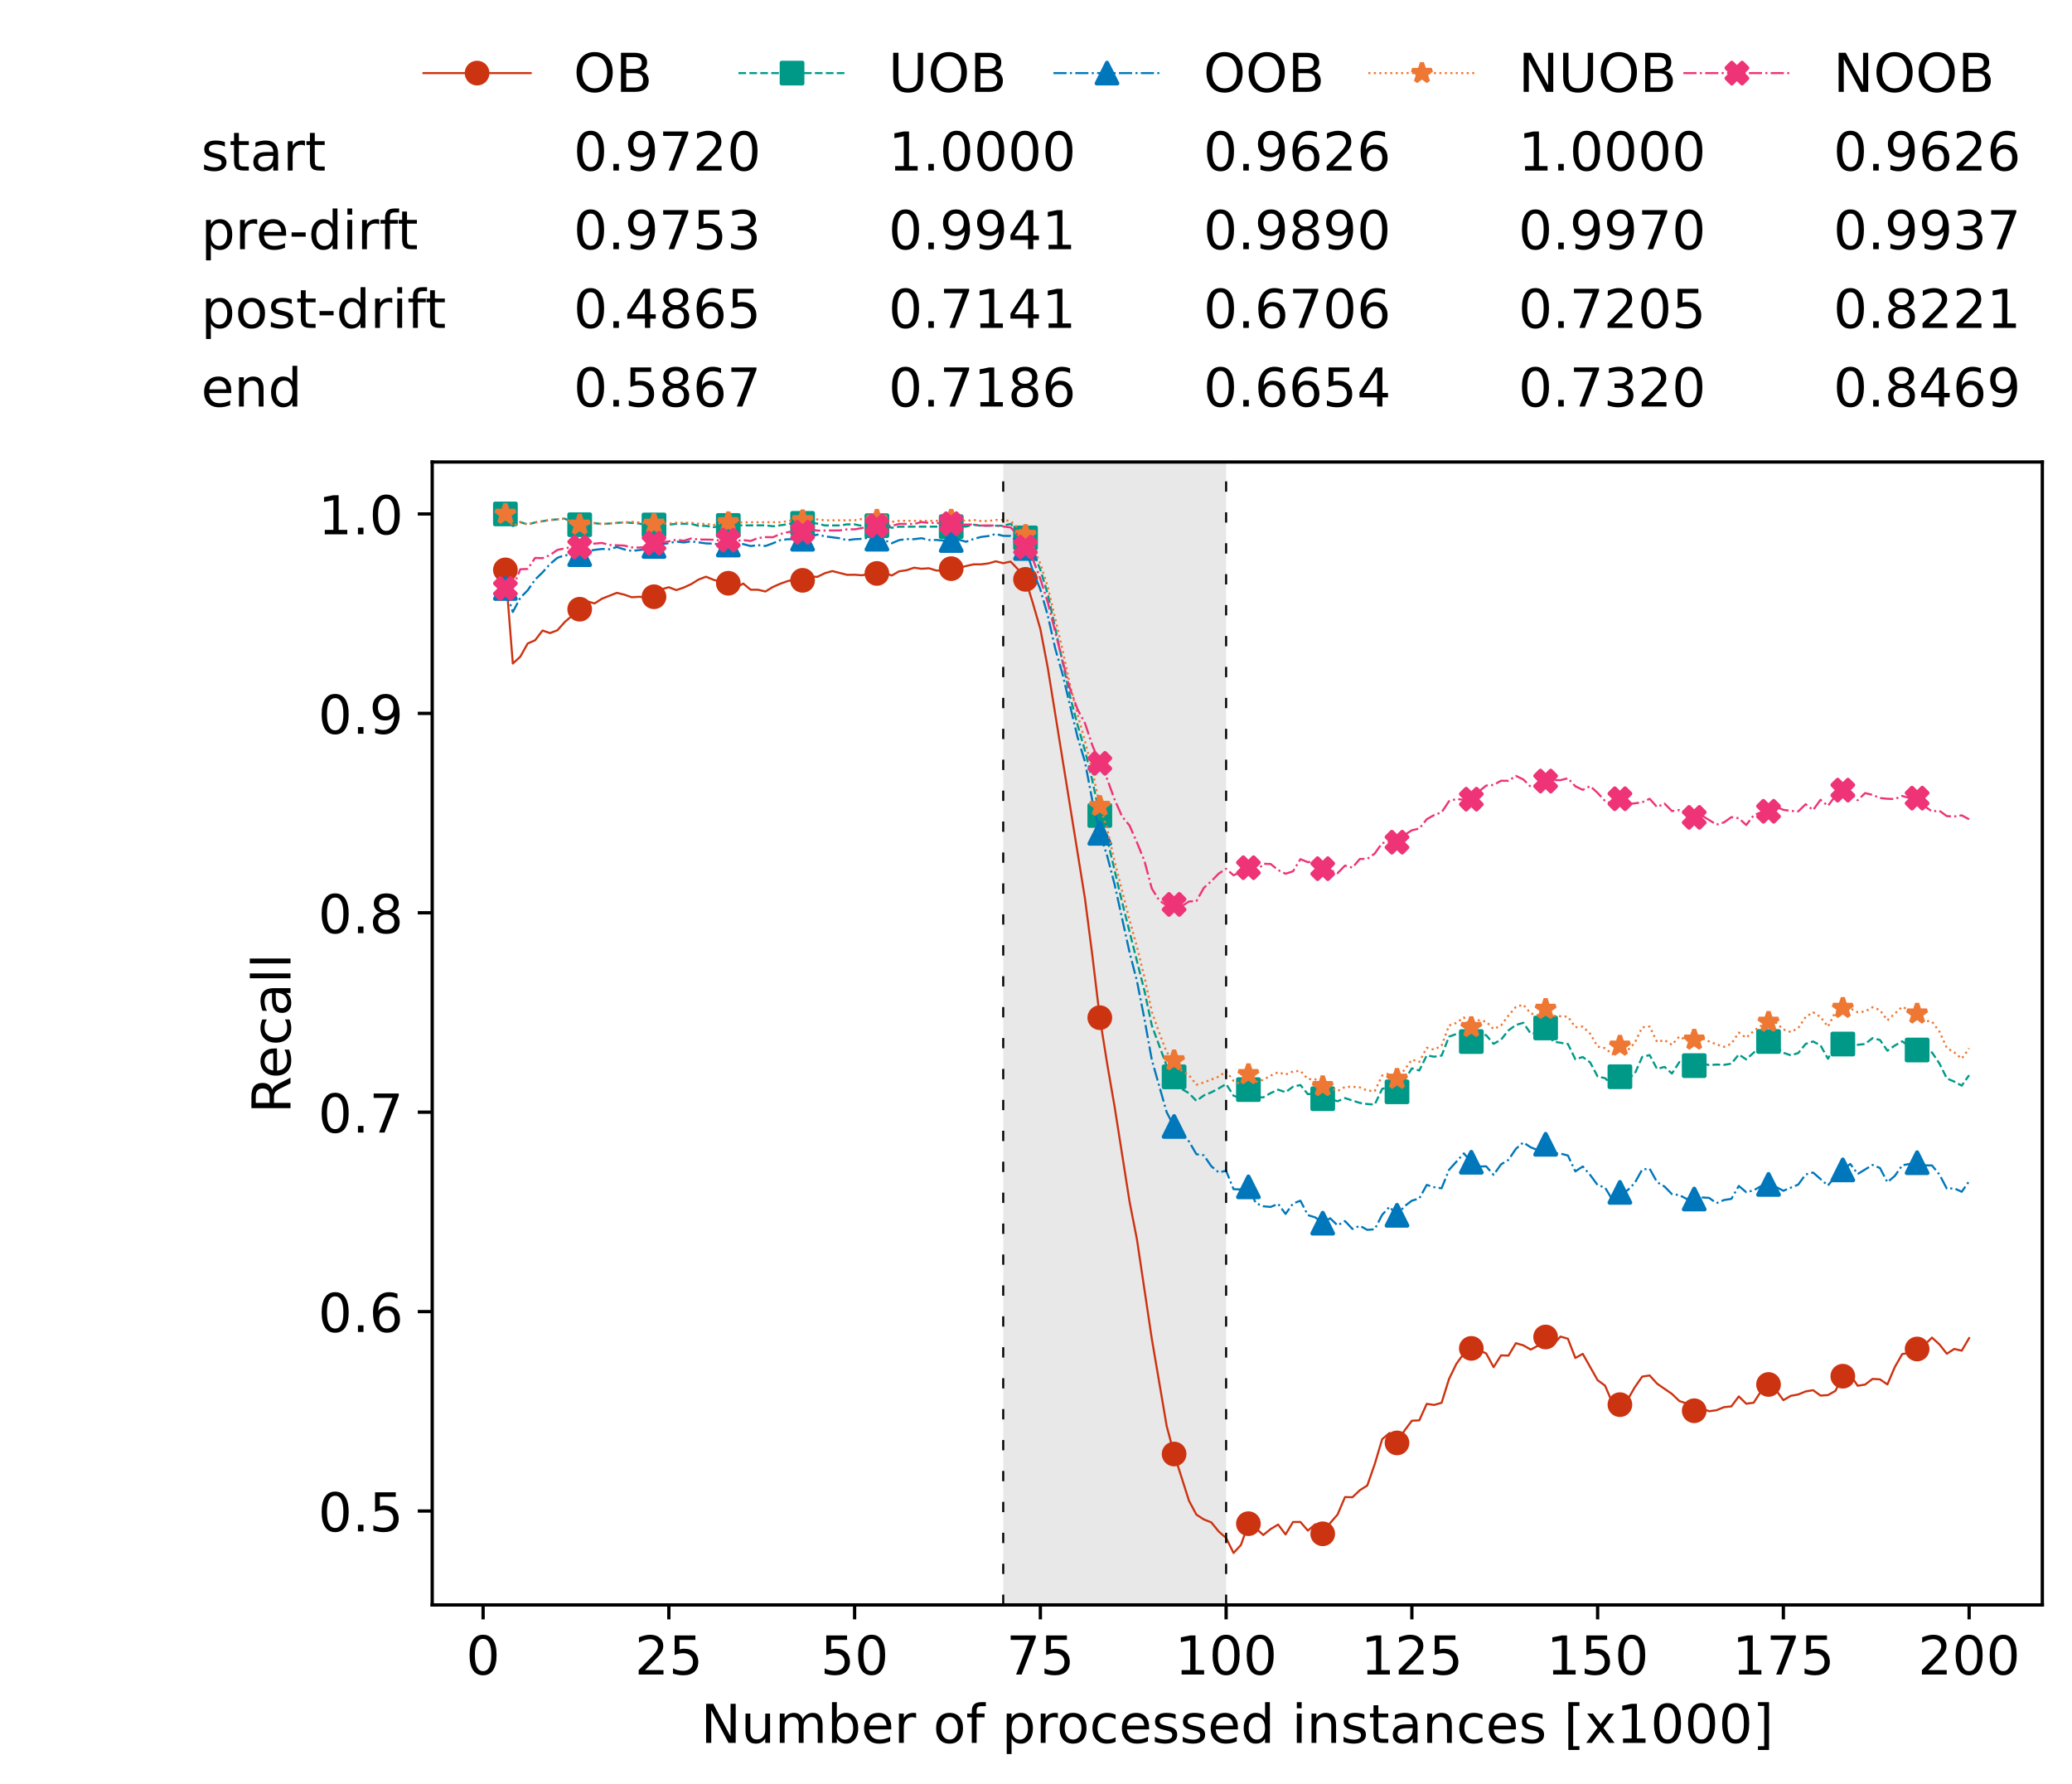 <?xml version="1.0" encoding="utf-8" standalone="no"?>
<!DOCTYPE svg PUBLIC "-//W3C//DTD SVG 1.1//EN"
  "http://www.w3.org/Graphics/SVG/1.1/DTD/svg11.dtd">
<!-- Created with matplotlib (https://matplotlib.org/) -->
<svg height="432.615pt" version="1.1" viewBox="0 0 502.65 432.615" width="502.65pt" xmlns="http://www.w3.org/2000/svg" xmlns:xlink="http://www.w3.org/1999/xlink">
 <defs>
  <style type="text/css">*{stroke-linecap:butt;stroke-linejoin:round;}</style>
 </defs>
 <g id="figure_1">
  <g id="patch_1">
   <path d="M 0 432.615 
L 502.65 432.615 
L 502.65 0 
L 0 0 
z
" style="fill:#ffffff;"/>
  </g>
  <g id="axes_1">
   <g id="patch_2">
    <path d="M 104.85 389.252 
L 495.45 389.252 
L 495.45 112.052 
L 104.85 112.052 
z
" style="fill:#ffffff;"/>
   </g>
   <g id="patch_3">
    <path clip-path="url(#p50c3a47b21)" d="M 297.446 389.252 
L 297.446 112.052 
L 243.372 112.052 
L 243.372 389.252 
z
" style="fill:#d3d3d3;opacity:0.5;"/>
   </g>
   <g id="matplotlib.axis_1">
    <g id="xtick_1">
     <g id="line2d_1">
      <defs>
       <path d="M 0 0 
L 0 3.5 
" id="m8a9d997658" style="stroke:#000000;stroke-width:0.8;"/>
      </defs>
      <g>
       <use style="stroke:#000000;stroke-width:0.8;" x="117.197" xlink:href="#m8a9d997658" y="389.252"/>
      </g>
     </g>
     <g id="text_1">
      <!-- 0 -->
      <g transform="translate(113.061 406.13)scale(0.13 -0.13)">
       <defs>
        <path d="M 31.781 66.406 
Q 24.172 66.406 20.328 58.906 
Q 16.5 51.422 16.5 36.375 
Q 16.5 21.391 20.328 13.891 
Q 24.172 6.391 31.781 6.391 
Q 39.453 6.391 43.281 13.891 
Q 47.125 21.391 47.125 36.375 
Q 47.125 51.422 43.281 58.906 
Q 39.453 66.406 31.781 66.406 
z
M 31.781 74.219 
Q 44.047 74.219 50.516 64.516 
Q 56.984 54.828 56.984 36.375 
Q 56.984 17.969 50.516 8.266 
Q 44.047 -1.422 31.781 -1.422 
Q 19.531 -1.422 13.062 8.266 
Q 6.594 17.969 6.594 36.375 
Q 6.594 54.828 13.062 64.516 
Q 19.531 74.219 31.781 74.219 
z
" id="DejaVuSans-48"/>
       </defs>
       <use xlink:href="#DejaVuSans-48"/>
      </g>
     </g>
    </g>
    <g id="xtick_2">
     <g id="line2d_2">
      <g>
       <use style="stroke:#000000;stroke-width:0.8;" x="162.259" xlink:href="#m8a9d997658" y="389.252"/>
      </g>
     </g>
     <g id="text_2">
      <!-- 25 -->
      <g transform="translate(153.988 406.13)scale(0.13 -0.13)">
       <defs>
        <path d="M 19.188 8.297 
L 53.609 8.297 
L 53.609 0 
L 7.328 0 
L 7.328 8.297 
Q 12.938 14.109 22.625 23.891 
Q 32.328 33.688 34.812 36.531 
Q 39.547 41.844 41.422 45.531 
Q 43.312 49.219 43.312 52.781 
Q 43.312 58.594 39.234 62.25 
Q 35.156 65.922 28.609 65.922 
Q 23.969 65.922 18.812 64.312 
Q 13.672 62.703 7.812 59.422 
L 7.812 69.391 
Q 13.766 71.781 18.938 73 
Q 24.125 74.219 28.422 74.219 
Q 39.75 74.219 46.484 68.547 
Q 53.219 62.891 53.219 53.422 
Q 53.219 48.922 51.531 44.891 
Q 49.859 40.875 45.406 35.406 
Q 44.188 33.984 37.641 27.219 
Q 31.109 20.453 19.188 8.297 
z
" id="DejaVuSans-50"/>
        <path d="M 10.797 72.906 
L 49.516 72.906 
L 49.516 64.594 
L 19.828 64.594 
L 19.828 46.734 
Q 21.969 47.469 24.109 47.828 
Q 26.266 48.188 28.422 48.188 
Q 40.625 48.188 47.75 41.5 
Q 54.891 34.812 54.891 23.391 
Q 54.891 11.625 47.562 5.094 
Q 40.234 -1.422 26.906 -1.422 
Q 22.312 -1.422 17.547 -0.641 
Q 12.797 0.141 7.719 1.703 
L 7.719 11.625 
Q 12.109 9.234 16.797 8.062 
Q 21.484 6.891 26.703 6.891 
Q 35.156 6.891 40.078 11.328 
Q 45.016 15.766 45.016 23.391 
Q 45.016 31 40.078 35.438 
Q 35.156 39.891 26.703 39.891 
Q 22.75 39.891 18.812 39.016 
Q 14.891 38.141 10.797 36.281 
z
" id="DejaVuSans-53"/>
       </defs>
       <use xlink:href="#DejaVuSans-50"/>
       <use x="63.623" xlink:href="#DejaVuSans-53"/>
      </g>
     </g>
    </g>
    <g id="xtick_3">
     <g id="line2d_3">
      <g>
       <use style="stroke:#000000;stroke-width:0.8;" x="207.322" xlink:href="#m8a9d997658" y="389.252"/>
      </g>
     </g>
     <g id="text_3">
      <!-- 50 -->
      <g transform="translate(199.05 406.13)scale(0.13 -0.13)">
       <use xlink:href="#DejaVuSans-53"/>
       <use x="63.623" xlink:href="#DejaVuSans-48"/>
      </g>
     </g>
    </g>
    <g id="xtick_4">
     <g id="line2d_4">
      <g>
       <use style="stroke:#000000;stroke-width:0.8;" x="252.384" xlink:href="#m8a9d997658" y="389.252"/>
      </g>
     </g>
     <g id="text_4">
      <!-- 75 -->
      <g transform="translate(244.113 406.13)scale(0.13 -0.13)">
       <defs>
        <path d="M 8.203 72.906 
L 55.078 72.906 
L 55.078 68.703 
L 28.609 0 
L 18.312 0 
L 43.219 64.594 
L 8.203 64.594 
z
" id="DejaVuSans-55"/>
       </defs>
       <use xlink:href="#DejaVuSans-55"/>
       <use x="63.623" xlink:href="#DejaVuSans-53"/>
      </g>
     </g>
    </g>
    <g id="xtick_5">
     <g id="line2d_5">
      <g>
       <use style="stroke:#000000;stroke-width:0.8;" x="297.446" xlink:href="#m8a9d997658" y="389.252"/>
      </g>
     </g>
     <g id="text_5">
      <!-- 100 -->
      <g transform="translate(285.039 406.13)scale(0.13 -0.13)">
       <defs>
        <path d="M 12.406 8.297 
L 28.516 8.297 
L 28.516 63.922 
L 10.984 60.406 
L 10.984 69.391 
L 28.422 72.906 
L 38.281 72.906 
L 38.281 8.297 
L 54.391 8.297 
L 54.391 0 
L 12.406 0 
z
" id="DejaVuSans-49"/>
       </defs>
       <use xlink:href="#DejaVuSans-49"/>
       <use x="63.623" xlink:href="#DejaVuSans-48"/>
       <use x="127.246" xlink:href="#DejaVuSans-48"/>
      </g>
     </g>
    </g>
    <g id="xtick_6">
     <g id="line2d_6">
      <g>
       <use style="stroke:#000000;stroke-width:0.8;" x="342.509" xlink:href="#m8a9d997658" y="389.252"/>
      </g>
     </g>
     <g id="text_6">
      <!-- 125 -->
      <g transform="translate(330.102 406.13)scale(0.13 -0.13)">
       <use xlink:href="#DejaVuSans-49"/>
       <use x="63.623" xlink:href="#DejaVuSans-50"/>
       <use x="127.246" xlink:href="#DejaVuSans-53"/>
      </g>
     </g>
    </g>
    <g id="xtick_7">
     <g id="line2d_7">
      <g>
       <use style="stroke:#000000;stroke-width:0.8;" x="387.571" xlink:href="#m8a9d997658" y="389.252"/>
      </g>
     </g>
     <g id="text_7">
      <!-- 150 -->
      <g transform="translate(375.164 406.13)scale(0.13 -0.13)">
       <use xlink:href="#DejaVuSans-49"/>
       <use x="63.623" xlink:href="#DejaVuSans-53"/>
       <use x="127.246" xlink:href="#DejaVuSans-48"/>
      </g>
     </g>
    </g>
    <g id="xtick_8">
     <g id="line2d_8">
      <g>
       <use style="stroke:#000000;stroke-width:0.8;" x="432.633" xlink:href="#m8a9d997658" y="389.252"/>
      </g>
     </g>
     <g id="text_8">
      <!-- 175 -->
      <g transform="translate(420.226 406.13)scale(0.13 -0.13)">
       <use xlink:href="#DejaVuSans-49"/>
       <use x="63.623" xlink:href="#DejaVuSans-55"/>
       <use x="127.246" xlink:href="#DejaVuSans-53"/>
      </g>
     </g>
    </g>
    <g id="xtick_9">
     <g id="line2d_9">
      <g>
       <use style="stroke:#000000;stroke-width:0.8;" x="477.695" xlink:href="#m8a9d997658" y="389.252"/>
      </g>
     </g>
     <g id="text_9">
      <!-- 200 -->
      <g transform="translate(465.289 406.13)scale(0.13 -0.13)">
       <use xlink:href="#DejaVuSans-50"/>
       <use x="63.623" xlink:href="#DejaVuSans-48"/>
       <use x="127.246" xlink:href="#DejaVuSans-48"/>
      </g>
     </g>
    </g>
    <g id="text_10">
     <!-- Number of processed instances [x1000] -->
     <g transform="translate(170.025 422.711)scale(0.13 -0.13)">
      <defs>
       <path d="M 9.812 72.906 
L 23.094 72.906 
L 55.422 11.922 
L 55.422 72.906 
L 64.984 72.906 
L 64.984 0 
L 51.703 0 
L 19.391 60.984 
L 19.391 0 
L 9.812 0 
z
" id="DejaVuSans-78"/>
       <path d="M 8.5 21.578 
L 8.5 54.688 
L 17.484 54.688 
L 17.484 21.922 
Q 17.484 14.156 20.5 10.266 
Q 23.531 6.391 29.594 6.391 
Q 36.859 6.391 41.078 11.031 
Q 45.312 15.672 45.312 23.688 
L 45.312 54.688 
L 54.297 54.688 
L 54.297 0 
L 45.312 0 
L 45.312 8.406 
Q 42.047 3.422 37.719 1 
Q 33.406 -1.422 27.688 -1.422 
Q 18.266 -1.422 13.375 4.438 
Q 8.5 10.297 8.5 21.578 
z
M 31.109 56 
z
" id="DejaVuSans-117"/>
       <path d="M 52 44.188 
Q 55.375 50.25 60.062 53.125 
Q 64.75 56 71.094 56 
Q 79.641 56 84.281 50.016 
Q 88.922 44.047 88.922 33.016 
L 88.922 0 
L 79.891 0 
L 79.891 32.719 
Q 79.891 40.578 77.094 44.375 
Q 74.312 48.188 68.609 48.188 
Q 61.625 48.188 57.562 43.547 
Q 53.516 38.922 53.516 30.906 
L 53.516 0 
L 44.484 0 
L 44.484 32.719 
Q 44.484 40.625 41.703 44.406 
Q 38.922 48.188 33.109 48.188 
Q 26.219 48.188 22.156 43.531 
Q 18.109 38.875 18.109 30.906 
L 18.109 0 
L 9.078 0 
L 9.078 54.688 
L 18.109 54.688 
L 18.109 46.188 
Q 21.188 51.219 25.484 53.609 
Q 29.781 56 35.688 56 
Q 41.656 56 45.828 52.969 
Q 50 49.953 52 44.188 
z
" id="DejaVuSans-109"/>
       <path d="M 48.688 27.297 
Q 48.688 37.203 44.609 42.844 
Q 40.531 48.484 33.406 48.484 
Q 26.266 48.484 22.188 42.844 
Q 18.109 37.203 18.109 27.297 
Q 18.109 17.391 22.188 11.75 
Q 26.266 6.109 33.406 6.109 
Q 40.531 6.109 44.609 11.75 
Q 48.688 17.391 48.688 27.297 
z
M 18.109 46.391 
Q 20.953 51.266 25.266 53.625 
Q 29.594 56 35.594 56 
Q 45.562 56 51.781 48.094 
Q 58.016 40.188 58.016 27.297 
Q 58.016 14.406 51.781 6.484 
Q 45.562 -1.422 35.594 -1.422 
Q 29.594 -1.422 25.266 0.953 
Q 20.953 3.328 18.109 8.203 
L 18.109 0 
L 9.078 0 
L 9.078 75.984 
L 18.109 75.984 
z
" id="DejaVuSans-98"/>
       <path d="M 56.203 29.594 
L 56.203 25.203 
L 14.891 25.203 
Q 15.484 15.922 20.484 11.062 
Q 25.484 6.203 34.422 6.203 
Q 39.594 6.203 44.453 7.469 
Q 49.312 8.734 54.109 11.281 
L 54.109 2.781 
Q 49.266 0.734 44.188 -0.344 
Q 39.109 -1.422 33.891 -1.422 
Q 20.797 -1.422 13.156 6.188 
Q 5.516 13.812 5.516 26.812 
Q 5.516 40.234 12.766 48.109 
Q 20.016 56 32.328 56 
Q 43.359 56 49.781 48.891 
Q 56.203 41.797 56.203 29.594 
z
M 47.219 32.234 
Q 47.125 39.594 43.094 43.984 
Q 39.062 48.391 32.422 48.391 
Q 24.906 48.391 20.391 44.141 
Q 15.875 39.891 15.188 32.172 
z
" id="DejaVuSans-101"/>
       <path d="M 41.109 46.297 
Q 39.594 47.172 37.812 47.578 
Q 36.031 48 33.891 48 
Q 26.266 48 22.188 43.047 
Q 18.109 38.094 18.109 28.812 
L 18.109 0 
L 9.078 0 
L 9.078 54.688 
L 18.109 54.688 
L 18.109 46.188 
Q 20.953 51.172 25.484 53.578 
Q 30.031 56 36.531 56 
Q 37.453 56 38.578 55.875 
Q 39.703 55.766 41.062 55.516 
z
" id="DejaVuSans-114"/>
       <path id="DejaVuSans-32"/>
       <path d="M 30.609 48.391 
Q 23.391 48.391 19.188 42.75 
Q 14.984 37.109 14.984 27.297 
Q 14.984 17.484 19.156 11.844 
Q 23.344 6.203 30.609 6.203 
Q 37.797 6.203 41.984 11.859 
Q 46.188 17.531 46.188 27.297 
Q 46.188 37.016 41.984 42.703 
Q 37.797 48.391 30.609 48.391 
z
M 30.609 56 
Q 42.328 56 49.016 48.375 
Q 55.719 40.766 55.719 27.297 
Q 55.719 13.875 49.016 6.219 
Q 42.328 -1.422 30.609 -1.422 
Q 18.844 -1.422 12.172 6.219 
Q 5.516 13.875 5.516 27.297 
Q 5.516 40.766 12.172 48.375 
Q 18.844 56 30.609 56 
z
" id="DejaVuSans-111"/>
       <path d="M 37.109 75.984 
L 37.109 68.5 
L 28.516 68.5 
Q 23.688 68.5 21.797 66.547 
Q 19.922 64.594 19.922 59.516 
L 19.922 54.688 
L 34.719 54.688 
L 34.719 47.703 
L 19.922 47.703 
L 19.922 0 
L 10.891 0 
L 10.891 47.703 
L 2.297 47.703 
L 2.297 54.688 
L 10.891 54.688 
L 10.891 58.5 
Q 10.891 67.625 15.141 71.797 
Q 19.391 75.984 28.609 75.984 
z
" id="DejaVuSans-102"/>
       <path d="M 18.109 8.203 
L 18.109 -20.797 
L 9.078 -20.797 
L 9.078 54.688 
L 18.109 54.688 
L 18.109 46.391 
Q 20.953 51.266 25.266 53.625 
Q 29.594 56 35.594 56 
Q 45.562 56 51.781 48.094 
Q 58.016 40.188 58.016 27.297 
Q 58.016 14.406 51.781 6.484 
Q 45.562 -1.422 35.594 -1.422 
Q 29.594 -1.422 25.266 0.953 
Q 20.953 3.328 18.109 8.203 
z
M 48.688 27.297 
Q 48.688 37.203 44.609 42.844 
Q 40.531 48.484 33.406 48.484 
Q 26.266 48.484 22.188 42.844 
Q 18.109 37.203 18.109 27.297 
Q 18.109 17.391 22.188 11.75 
Q 26.266 6.109 33.406 6.109 
Q 40.531 6.109 44.609 11.75 
Q 48.688 17.391 48.688 27.297 
z
" id="DejaVuSans-112"/>
       <path d="M 48.781 52.594 
L 48.781 44.188 
Q 44.969 46.297 41.141 47.344 
Q 37.312 48.391 33.406 48.391 
Q 24.656 48.391 19.812 42.844 
Q 14.984 37.312 14.984 27.297 
Q 14.984 17.281 19.812 11.734 
Q 24.656 6.203 33.406 6.203 
Q 37.312 6.203 41.141 7.25 
Q 44.969 8.297 48.781 10.406 
L 48.781 2.094 
Q 45.016 0.344 40.984 -0.531 
Q 36.969 -1.422 32.422 -1.422 
Q 20.062 -1.422 12.781 6.344 
Q 5.516 14.109 5.516 27.297 
Q 5.516 40.672 12.859 48.328 
Q 20.219 56 33.016 56 
Q 37.156 56 41.109 55.141 
Q 45.062 54.297 48.781 52.594 
z
" id="DejaVuSans-99"/>
       <path d="M 44.281 53.078 
L 44.281 44.578 
Q 40.484 46.531 36.375 47.5 
Q 32.281 48.484 27.875 48.484 
Q 21.188 48.484 17.844 46.438 
Q 14.5 44.391 14.5 40.281 
Q 14.5 37.156 16.891 35.375 
Q 19.281 33.594 26.516 31.984 
L 29.594 31.297 
Q 39.156 29.25 43.188 25.516 
Q 47.219 21.781 47.219 15.094 
Q 47.219 7.469 41.188 3.016 
Q 35.156 -1.422 24.609 -1.422 
Q 20.219 -1.422 15.453 -0.562 
Q 10.688 0.297 5.422 2 
L 5.422 11.281 
Q 10.406 8.688 15.234 7.391 
Q 20.062 6.109 24.812 6.109 
Q 31.156 6.109 34.562 8.281 
Q 37.984 10.453 37.984 14.406 
Q 37.984 18.062 35.516 20.016 
Q 33.062 21.969 24.703 23.781 
L 21.578 24.516 
Q 13.234 26.266 9.516 29.906 
Q 5.812 33.547 5.812 39.891 
Q 5.812 47.609 11.281 51.797 
Q 16.75 56 26.812 56 
Q 31.781 56 36.172 55.266 
Q 40.578 54.547 44.281 53.078 
z
" id="DejaVuSans-115"/>
       <path d="M 45.406 46.391 
L 45.406 75.984 
L 54.391 75.984 
L 54.391 0 
L 45.406 0 
L 45.406 8.203 
Q 42.578 3.328 38.25 0.953 
Q 33.938 -1.422 27.875 -1.422 
Q 17.969 -1.422 11.734 6.484 
Q 5.516 14.406 5.516 27.297 
Q 5.516 40.188 11.734 48.094 
Q 17.969 56 27.875 56 
Q 33.938 56 38.25 53.625 
Q 42.578 51.266 45.406 46.391 
z
M 14.797 27.297 
Q 14.797 17.391 18.875 11.75 
Q 22.953 6.109 30.078 6.109 
Q 37.203 6.109 41.297 11.75 
Q 45.406 17.391 45.406 27.297 
Q 45.406 37.203 41.297 42.844 
Q 37.203 48.484 30.078 48.484 
Q 22.953 48.484 18.875 42.844 
Q 14.797 37.203 14.797 27.297 
z
" id="DejaVuSans-100"/>
       <path d="M 9.422 54.688 
L 18.406 54.688 
L 18.406 0 
L 9.422 0 
z
M 9.422 75.984 
L 18.406 75.984 
L 18.406 64.594 
L 9.422 64.594 
z
" id="DejaVuSans-105"/>
       <path d="M 54.891 33.016 
L 54.891 0 
L 45.906 0 
L 45.906 32.719 
Q 45.906 40.484 42.875 44.328 
Q 39.844 48.188 33.797 48.188 
Q 26.516 48.188 22.312 43.547 
Q 18.109 38.922 18.109 30.906 
L 18.109 0 
L 9.078 0 
L 9.078 54.688 
L 18.109 54.688 
L 18.109 46.188 
Q 21.344 51.125 25.703 53.562 
Q 30.078 56 35.797 56 
Q 45.219 56 50.047 50.172 
Q 54.891 44.344 54.891 33.016 
z
" id="DejaVuSans-110"/>
       <path d="M 18.312 70.219 
L 18.312 54.688 
L 36.812 54.688 
L 36.812 47.703 
L 18.312 47.703 
L 18.312 18.016 
Q 18.312 11.328 20.141 9.422 
Q 21.969 7.516 27.594 7.516 
L 36.812 7.516 
L 36.812 0 
L 27.594 0 
Q 17.188 0 13.234 3.875 
Q 9.281 7.766 9.281 18.016 
L 9.281 47.703 
L 2.688 47.703 
L 2.688 54.688 
L 9.281 54.688 
L 9.281 70.219 
z
" id="DejaVuSans-116"/>
       <path d="M 34.281 27.484 
Q 23.391 27.484 19.188 25 
Q 14.984 22.516 14.984 16.5 
Q 14.984 11.719 18.141 8.906 
Q 21.297 6.109 26.703 6.109 
Q 34.188 6.109 38.703 11.406 
Q 43.219 16.703 43.219 25.484 
L 43.219 27.484 
z
M 52.203 31.203 
L 52.203 0 
L 43.219 0 
L 43.219 8.297 
Q 40.141 3.328 35.547 0.953 
Q 30.953 -1.422 24.312 -1.422 
Q 15.922 -1.422 10.953 3.297 
Q 6 8.016 6 15.922 
Q 6 25.141 12.172 29.828 
Q 18.359 34.516 30.609 34.516 
L 43.219 34.516 
L 43.219 35.406 
Q 43.219 41.609 39.141 45 
Q 35.062 48.391 27.688 48.391 
Q 23 48.391 18.547 47.266 
Q 14.109 46.141 10.016 43.891 
L 10.016 52.203 
Q 14.938 54.109 19.578 55.047 
Q 24.219 56 28.609 56 
Q 40.484 56 46.344 49.844 
Q 52.203 43.703 52.203 31.203 
z
" id="DejaVuSans-97"/>
       <path d="M 8.594 75.984 
L 29.297 75.984 
L 29.297 69 
L 17.578 69 
L 17.578 -6.203 
L 29.297 -6.203 
L 29.297 -13.188 
L 8.594 -13.188 
z
" id="DejaVuSans-91"/>
       <path d="M 54.891 54.688 
L 35.109 28.078 
L 55.906 0 
L 45.312 0 
L 29.391 21.484 
L 13.484 0 
L 2.875 0 
L 24.125 28.609 
L 4.688 54.688 
L 15.281 54.688 
L 29.781 35.203 
L 44.281 54.688 
z
" id="DejaVuSans-120"/>
       <path d="M 30.422 75.984 
L 30.422 -13.188 
L 9.719 -13.188 
L 9.719 -6.203 
L 21.391 -6.203 
L 21.391 69 
L 9.719 69 
L 9.719 75.984 
z
" id="DejaVuSans-93"/>
      </defs>
      <use xlink:href="#DejaVuSans-78"/>
      <use x="74.805" xlink:href="#DejaVuSans-117"/>
      <use x="138.184" xlink:href="#DejaVuSans-109"/>
      <use x="235.596" xlink:href="#DejaVuSans-98"/>
      <use x="299.072" xlink:href="#DejaVuSans-101"/>
      <use x="360.596" xlink:href="#DejaVuSans-114"/>
      <use x="401.709" xlink:href="#DejaVuSans-32"/>
      <use x="433.496" xlink:href="#DejaVuSans-111"/>
      <use x="494.678" xlink:href="#DejaVuSans-102"/>
      <use x="529.883" xlink:href="#DejaVuSans-32"/>
      <use x="561.67" xlink:href="#DejaVuSans-112"/>
      <use x="625.146" xlink:href="#DejaVuSans-114"/>
      <use x="664.01" xlink:href="#DejaVuSans-111"/>
      <use x="725.191" xlink:href="#DejaVuSans-99"/>
      <use x="780.172" xlink:href="#DejaVuSans-101"/>
      <use x="841.695" xlink:href="#DejaVuSans-115"/>
      <use x="893.795" xlink:href="#DejaVuSans-115"/>
      <use x="945.895" xlink:href="#DejaVuSans-101"/>
      <use x="1007.418" xlink:href="#DejaVuSans-100"/>
      <use x="1070.895" xlink:href="#DejaVuSans-32"/>
      <use x="1102.682" xlink:href="#DejaVuSans-105"/>
      <use x="1130.465" xlink:href="#DejaVuSans-110"/>
      <use x="1193.844" xlink:href="#DejaVuSans-115"/>
      <use x="1245.943" xlink:href="#DejaVuSans-116"/>
      <use x="1285.152" xlink:href="#DejaVuSans-97"/>
      <use x="1346.432" xlink:href="#DejaVuSans-110"/>
      <use x="1409.811" xlink:href="#DejaVuSans-99"/>
      <use x="1464.791" xlink:href="#DejaVuSans-101"/>
      <use x="1526.314" xlink:href="#DejaVuSans-115"/>
      <use x="1578.414" xlink:href="#DejaVuSans-32"/>
      <use x="1610.201" xlink:href="#DejaVuSans-91"/>
      <use x="1649.215" xlink:href="#DejaVuSans-120"/>
      <use x="1708.395" xlink:href="#DejaVuSans-49"/>
      <use x="1772.018" xlink:href="#DejaVuSans-48"/>
      <use x="1835.641" xlink:href="#DejaVuSans-48"/>
      <use x="1899.264" xlink:href="#DejaVuSans-48"/>
      <use x="1962.887" xlink:href="#DejaVuSans-93"/>
     </g>
    </g>
   </g>
   <g id="matplotlib.axis_2">
    <g id="ytick_1">
     <g id="line2d_10">
      <defs>
       <path d="M 0 0 
L -3.5 0 
" id="mc2e7f5f074" style="stroke:#000000;stroke-width:0.8;"/>
      </defs>
      <g>
       <use style="stroke:#000000;stroke-width:0.8;" x="104.85" xlink:href="#mc2e7f5f074" y="366.474"/>
      </g>
     </g>
     <g id="text_11">
      <!-- 0.5 -->
      <g transform="translate(77.176 371.413)scale(0.13 -0.13)">
       <defs>
        <path d="M 10.688 12.406 
L 21 12.406 
L 21 0 
L 10.688 0 
z
" id="DejaVuSans-46"/>
       </defs>
       <use xlink:href="#DejaVuSans-48"/>
       <use x="63.623" xlink:href="#DejaVuSans-46"/>
       <use x="95.41" xlink:href="#DejaVuSans-53"/>
      </g>
     </g>
    </g>
    <g id="ytick_2">
     <g id="line2d_11">
      <g>
       <use style="stroke:#000000;stroke-width:0.8;" x="104.85" xlink:href="#mc2e7f5f074" y="318.11"/>
      </g>
     </g>
     <g id="text_12">
      <!-- 0.6 -->
      <g transform="translate(77.176 323.049)scale(0.13 -0.13)">
       <defs>
        <path d="M 33.016 40.375 
Q 26.375 40.375 22.484 35.828 
Q 18.609 31.297 18.609 23.391 
Q 18.609 15.531 22.484 10.953 
Q 26.375 6.391 33.016 6.391 
Q 39.656 6.391 43.531 10.953 
Q 47.406 15.531 47.406 23.391 
Q 47.406 31.297 43.531 35.828 
Q 39.656 40.375 33.016 40.375 
z
M 52.594 71.297 
L 52.594 62.312 
Q 48.875 64.062 45.094 64.984 
Q 41.312 65.922 37.594 65.922 
Q 27.828 65.922 22.672 59.328 
Q 17.531 52.734 16.797 39.406 
Q 19.672 43.656 24.016 45.922 
Q 28.375 48.188 33.594 48.188 
Q 44.578 48.188 50.953 41.516 
Q 57.328 34.859 57.328 23.391 
Q 57.328 12.156 50.688 5.359 
Q 44.047 -1.422 33.016 -1.422 
Q 20.359 -1.422 13.672 8.266 
Q 6.984 17.969 6.984 36.375 
Q 6.984 53.656 15.188 63.938 
Q 23.391 74.219 37.203 74.219 
Q 40.922 74.219 44.703 73.484 
Q 48.484 72.75 52.594 71.297 
z
" id="DejaVuSans-54"/>
       </defs>
       <use xlink:href="#DejaVuSans-48"/>
       <use x="63.623" xlink:href="#DejaVuSans-46"/>
       <use x="95.41" xlink:href="#DejaVuSans-54"/>
      </g>
     </g>
    </g>
    <g id="ytick_3">
     <g id="line2d_12">
      <g>
       <use style="stroke:#000000;stroke-width:0.8;" x="104.85" xlink:href="#mc2e7f5f074" y="269.745"/>
      </g>
     </g>
     <g id="text_13">
      <!-- 0.7 -->
      <g transform="translate(77.176 274.684)scale(0.13 -0.13)">
       <use xlink:href="#DejaVuSans-48"/>
       <use x="63.623" xlink:href="#DejaVuSans-46"/>
       <use x="95.41" xlink:href="#DejaVuSans-55"/>
      </g>
     </g>
    </g>
    <g id="ytick_4">
     <g id="line2d_13">
      <g>
       <use style="stroke:#000000;stroke-width:0.8;" x="104.85" xlink:href="#mc2e7f5f074" y="221.381"/>
      </g>
     </g>
     <g id="text_14">
      <!-- 0.8 -->
      <g transform="translate(77.176 226.32)scale(0.13 -0.13)">
       <defs>
        <path d="M 31.781 34.625 
Q 24.75 34.625 20.719 30.859 
Q 16.703 27.094 16.703 20.516 
Q 16.703 13.922 20.719 10.156 
Q 24.75 6.391 31.781 6.391 
Q 38.812 6.391 42.859 10.172 
Q 46.922 13.969 46.922 20.516 
Q 46.922 27.094 42.891 30.859 
Q 38.875 34.625 31.781 34.625 
z
M 21.922 38.812 
Q 15.578 40.375 12.031 44.719 
Q 8.5 49.078 8.5 55.328 
Q 8.5 64.062 14.719 69.141 
Q 20.953 74.219 31.781 74.219 
Q 42.672 74.219 48.875 69.141 
Q 55.078 64.062 55.078 55.328 
Q 55.078 49.078 51.531 44.719 
Q 48 40.375 41.703 38.812 
Q 48.828 37.156 52.797 32.312 
Q 56.781 27.484 56.781 20.516 
Q 56.781 9.906 50.312 4.234 
Q 43.844 -1.422 31.781 -1.422 
Q 19.734 -1.422 13.25 4.234 
Q 6.781 9.906 6.781 20.516 
Q 6.781 27.484 10.781 32.312 
Q 14.797 37.156 21.922 38.812 
z
M 18.312 54.391 
Q 18.312 48.734 21.844 45.562 
Q 25.391 42.391 31.781 42.391 
Q 38.141 42.391 41.719 45.562 
Q 45.312 48.734 45.312 54.391 
Q 45.312 60.062 41.719 63.234 
Q 38.141 66.406 31.781 66.406 
Q 25.391 66.406 21.844 63.234 
Q 18.312 60.062 18.312 54.391 
z
" id="DejaVuSans-56"/>
       </defs>
       <use xlink:href="#DejaVuSans-48"/>
       <use x="63.623" xlink:href="#DejaVuSans-46"/>
       <use x="95.41" xlink:href="#DejaVuSans-56"/>
      </g>
     </g>
    </g>
    <g id="ytick_5">
     <g id="line2d_14">
      <g>
       <use style="stroke:#000000;stroke-width:0.8;" x="104.85" xlink:href="#mc2e7f5f074" y="173.016"/>
      </g>
     </g>
     <g id="text_15">
      <!-- 0.9 -->
      <g transform="translate(77.176 177.955)scale(0.13 -0.13)">
       <defs>
        <path d="M 10.984 1.516 
L 10.984 10.5 
Q 14.703 8.734 18.5 7.812 
Q 22.312 6.891 25.984 6.891 
Q 35.75 6.891 40.891 13.453 
Q 46.047 20.016 46.781 33.406 
Q 43.953 29.203 39.594 26.953 
Q 35.25 24.703 29.984 24.703 
Q 19.047 24.703 12.672 31.312 
Q 6.297 37.938 6.297 49.422 
Q 6.297 60.641 12.938 67.422 
Q 19.578 74.219 30.609 74.219 
Q 43.266 74.219 49.922 64.516 
Q 56.594 54.828 56.594 36.375 
Q 56.594 19.141 48.406 8.859 
Q 40.234 -1.422 26.422 -1.422 
Q 22.703 -1.422 18.891 -0.688 
Q 15.094 0.047 10.984 1.516 
z
M 30.609 32.422 
Q 37.25 32.422 41.125 36.953 
Q 45.016 41.5 45.016 49.422 
Q 45.016 57.281 41.125 61.844 
Q 37.25 66.406 30.609 66.406 
Q 23.969 66.406 20.094 61.844 
Q 16.219 57.281 16.219 49.422 
Q 16.219 41.5 20.094 36.953 
Q 23.969 32.422 30.609 32.422 
z
" id="DejaVuSans-57"/>
       </defs>
       <use xlink:href="#DejaVuSans-48"/>
       <use x="63.623" xlink:href="#DejaVuSans-46"/>
       <use x="95.41" xlink:href="#DejaVuSans-57"/>
      </g>
     </g>
    </g>
    <g id="ytick_6">
     <g id="line2d_15">
      <g>
       <use style="stroke:#000000;stroke-width:0.8;" x="104.85" xlink:href="#mc2e7f5f074" y="124.652"/>
      </g>
     </g>
     <g id="text_16">
      <!-- 1.0 -->
      <g transform="translate(77.176 129.591)scale(0.13 -0.13)">
       <use xlink:href="#DejaVuSans-49"/>
       <use x="63.623" xlink:href="#DejaVuSans-46"/>
       <use x="95.41" xlink:href="#DejaVuSans-48"/>
      </g>
     </g>
    </g>
    <g id="text_17">
     <!-- Recall -->
     <g transform="translate(70.472 270.044)rotate(-90)scale(0.13 -0.13)">
      <defs>
       <path d="M 44.391 34.188 
Q 47.562 33.109 50.562 29.594 
Q 53.562 26.078 56.594 19.922 
L 66.609 0 
L 56 0 
L 46.688 18.703 
Q 43.062 26.031 39.672 28.422 
Q 36.281 30.812 30.422 30.812 
L 19.672 30.812 
L 19.672 0 
L 9.812 0 
L 9.812 72.906 
L 32.078 72.906 
Q 44.578 72.906 50.734 67.672 
Q 56.891 62.453 56.891 51.906 
Q 56.891 45.016 53.688 40.469 
Q 50.484 35.938 44.391 34.188 
z
M 19.672 64.797 
L 19.672 38.922 
L 32.078 38.922 
Q 39.203 38.922 42.844 42.219 
Q 46.484 45.516 46.484 51.906 
Q 46.484 58.297 42.844 61.547 
Q 39.203 64.797 32.078 64.797 
z
" id="DejaVuSans-82"/>
       <path d="M 9.422 75.984 
L 18.406 75.984 
L 18.406 0 
L 9.422 0 
z
" id="DejaVuSans-108"/>
      </defs>
      <use xlink:href="#DejaVuSans-82"/>
      <use x="64.982" xlink:href="#DejaVuSans-101"/>
      <use x="126.506" xlink:href="#DejaVuSans-99"/>
      <use x="181.486" xlink:href="#DejaVuSans-97"/>
      <use x="242.766" xlink:href="#DejaVuSans-108"/>
      <use x="270.549" xlink:href="#DejaVuSans-108"/>
     </g>
    </g>
   </g>
   <g id="line2d_16"/>
   <g id="line2d_17"/>
   <g id="line2d_18"/>
   <g id="line2d_19"/>
   <g id="line2d_20"/>
   <g id="line2d_21">
    <path clip-path="url(#p50c3a47b21)" d="M 122.605 138.212 
L 124.407 160.922 
L 126.21 159.281 
L 128.012 156.07 
L 129.815 155.283 
L 131.617 152.925 
L 133.419 153.544 
L 135.222 152.867 
L 137.024 150.84 
L 140.629 147.76 
L 142.432 145.834 
L 144.234 146.351 
L 146.037 145.207 
L 149.642 143.781 
L 151.444 144.222 
L 153.247 144.85 
L 155.049 144.738 
L 156.852 144.897 
L 158.654 144.733 
L 160.457 142.925 
L 162.259 142.427 
L 164.062 143.12 
L 165.864 142.502 
L 167.667 141.677 
L 169.469 140.556 
L 171.272 139.871 
L 173.074 140.612 
L 174.877 141.095 
L 176.679 141.457 
L 178.482 142.597 
L 180.284 141.52 
L 182.087 143.018 
L 183.889 143.038 
L 185.692 143.458 
L 187.494 142.362 
L 189.297 141.574 
L 191.099 140.933 
L 192.902 140.534 
L 194.704 140.752 
L 196.507 139.833 
L 198.309 139.901 
L 200.112 139.015 
L 201.914 138.506 
L 205.519 139.42 
L 207.322 139.397 
L 209.124 139.526 
L 210.927 139.165 
L 214.532 138.904 
L 216.334 139.583 
L 218.137 138.557 
L 219.939 138.302 
L 221.742 137.688 
L 223.544 137.942 
L 225.347 137.823 
L 227.149 138.366 
L 228.952 138.422 
L 230.754 137.917 
L 232.557 137.696 
L 236.162 136.874 
L 237.964 136.876 
L 239.767 136.646 
L 241.569 136.135 
L 243.372 136.591 
L 245.174 136.209 
L 246.976 138.096 
L 248.779 140.512 
L 250.581 146.338 
L 252.384 152.57 
L 254.186 161.985 
L 263.199 217.894 
L 265.001 231.777 
L 266.804 246.822 
L 268.606 258.075 
L 270.409 268.513 
L 274.014 291.404 
L 275.816 300.609 
L 279.421 324.723 
L 283.026 345.855 
L 284.829 352.647 
L 288.434 363.972 
L 290.236 367.344 
L 292.039 368.515 
L 293.841 369.22 
L 295.644 371.435 
L 297.446 372.995 
L 299.249 376.652 
L 301.051 374.688 
L 302.854 369.545 
L 304.656 370.646 
L 306.459 372.29 
L 308.261 370.84 
L 310.064 369.76 
L 311.866 372.157 
L 313.669 369.139 
L 315.471 369.13 
L 317.274 371.224 
L 319.076 369.68 
L 320.879 372 
L 322.681 369.399 
L 324.484 367.327 
L 326.286 363.086 
L 328.089 363.135 
L 329.891 361.428 
L 331.694 360.276 
L 333.496 355.109 
L 335.299 349.058 
L 337.101 347.537 
L 338.904 349.954 
L 340.706 346.992 
L 342.509 344.571 
L 344.311 344.483 
L 346.114 340.483 
L 347.916 340.746 
L 349.719 340.224 
L 351.521 334.445 
L 353.324 330.746 
L 355.126 328.276 
L 356.928 327.032 
L 358.731 327.447 
L 360.533 328.248 
L 362.336 331.588 
L 364.138 328.722 
L 365.941 328.785 
L 367.743 325.769 
L 369.546 326.293 
L 371.348 327.32 
L 373.151 326.352 
L 374.953 324.268 
L 376.756 326.146 
L 378.558 324.168 
L 380.361 324.687 
L 382.163 329.36 
L 383.966 328.364 
L 387.571 334.741 
L 389.373 336.063 
L 391.176 340.293 
L 392.978 340.675 
L 394.781 339.597 
L 396.583 336.458 
L 398.386 333.873 
L 400.188 333.593 
L 401.991 335.583 
L 405.596 338.069 
L 407.398 339.796 
L 409.201 340.403 
L 411.003 342.157 
L 412.806 341.573 
L 414.608 342.273 
L 416.411 342.026 
L 418.213 341.288 
L 420.016 341.098 
L 421.818 338.68 
L 423.621 340.444 
L 425.423 340.209 
L 427.226 337.409 
L 429.028 335.781 
L 430.831 337.136 
L 432.633 339.587 
L 434.436 338.535 
L 436.238 338.21 
L 438.041 337.47 
L 439.843 337.166 
L 441.646 338.47 
L 443.448 338.357 
L 445.251 337.342 
L 447.053 333.776 
L 448.856 333.418 
L 450.658 336.094 
L 452.461 335.804 
L 454.263 334.432 
L 456.066 334.538 
L 457.868 335.777 
L 459.671 331.546 
L 461.473 328.392 
L 463.276 328.15 
L 466.881 326.177 
L 468.683 324.414 
L 470.485 326.062 
L 472.288 328.329 
L 474.09 327.16 
L 475.893 327.588 
L 477.695 324.534 
L 477.695 324.534 
" style="fill:none;stroke:#cc3311;stroke-linecap:square;stroke-width:0.5;"/>
    <defs>
     <path d="M 0 2.5 
C 0.663 2.5 1.299 2.237 1.768 1.768 
C 2.237 1.299 2.5 0.663 2.5 0 
C 2.5 -0.663 2.237 -1.299 1.768 -1.768 
C 1.299 -2.237 0.663 -2.5 0 -2.5 
C -0.663 -2.5 -1.299 -2.237 -1.768 -1.768 
C -2.237 -1.299 -2.5 -0.663 -2.5 0 
C -2.5 0.663 -2.237 1.299 -1.768 1.768 
C -1.299 2.237 -0.663 2.5 0 2.5 
z
" id="mb1ecac448c" style="stroke:#cc3311;"/>
    </defs>
    <g clip-path="url(#p50c3a47b21)">
     <use style="fill:#cc3311;stroke:#cc3311;" x="122.605" xlink:href="#mb1ecac448c" y="138.212"/>
     <use style="fill:#cc3311;stroke:#cc3311;" x="140.629" xlink:href="#mb1ecac448c" y="147.76"/>
     <use style="fill:#cc3311;stroke:#cc3311;" x="158.654" xlink:href="#mb1ecac448c" y="144.733"/>
     <use style="fill:#cc3311;stroke:#cc3311;" x="176.679" xlink:href="#mb1ecac448c" y="141.457"/>
     <use style="fill:#cc3311;stroke:#cc3311;" x="194.704" xlink:href="#mb1ecac448c" y="140.752"/>
     <use style="fill:#cc3311;stroke:#cc3311;" x="212.729" xlink:href="#mb1ecac448c" y="139.077"/>
     <use style="fill:#cc3311;stroke:#cc3311;" x="230.754" xlink:href="#mb1ecac448c" y="137.917"/>
     <use style="fill:#cc3311;stroke:#cc3311;" x="248.779" xlink:href="#mb1ecac448c" y="140.512"/>
     <use style="fill:#cc3311;stroke:#cc3311;" x="266.804" xlink:href="#mb1ecac448c" y="246.822"/>
     <use style="fill:#cc3311;stroke:#cc3311;" x="284.829" xlink:href="#mb1ecac448c" y="352.647"/>
     <use style="fill:#cc3311;stroke:#cc3311;" x="302.854" xlink:href="#mb1ecac448c" y="369.545"/>
     <use style="fill:#cc3311;stroke:#cc3311;" x="320.879" xlink:href="#mb1ecac448c" y="372"/>
     <use style="fill:#cc3311;stroke:#cc3311;" x="338.904" xlink:href="#mb1ecac448c" y="349.954"/>
     <use style="fill:#cc3311;stroke:#cc3311;" x="356.928" xlink:href="#mb1ecac448c" y="327.032"/>
     <use style="fill:#cc3311;stroke:#cc3311;" x="374.953" xlink:href="#mb1ecac448c" y="324.268"/>
     <use style="fill:#cc3311;stroke:#cc3311;" x="392.978" xlink:href="#mb1ecac448c" y="340.675"/>
     <use style="fill:#cc3311;stroke:#cc3311;" x="411.003" xlink:href="#mb1ecac448c" y="342.157"/>
     <use style="fill:#cc3311;stroke:#cc3311;" x="429.028" xlink:href="#mb1ecac448c" y="335.781"/>
     <use style="fill:#cc3311;stroke:#cc3311;" x="447.053" xlink:href="#mb1ecac448c" y="333.776"/>
     <use style="fill:#cc3311;stroke:#cc3311;" x="465.078" xlink:href="#mb1ecac448c" y="327.179"/>
    </g>
   </g>
   <g id="line2d_22"/>
   <g id="line2d_23"/>
   <g id="line2d_24"/>
   <g id="line2d_25"/>
   <g id="line2d_26">
    <path clip-path="url(#p50c3a47b21)" d="M 122.605 124.652 
L 124.407 127.601 
L 126.21 126.618 
L 128.012 127.216 
L 129.815 126.703 
L 133.419 126.117 
L 137.024 125.791 
L 138.827 126.706 
L 140.629 127.265 
L 144.234 126.863 
L 146.037 127.111 
L 151.444 126.677 
L 155.049 126.973 
L 156.852 127.322 
L 162.259 127.255 
L 164.062 127.037 
L 167.667 127.037 
L 169.469 127.546 
L 171.272 127.546 
L 173.074 127.856 
L 174.877 127.591 
L 176.679 127.438 
L 185.692 127.408 
L 187.494 127.643 
L 191.099 127.16 
L 192.902 126.695 
L 194.704 126.939 
L 196.507 126.711 
L 198.309 126.996 
L 200.112 127.443 
L 203.717 127.443 
L 205.519 127.176 
L 207.322 127.176 
L 209.124 127.551 
L 210.927 127.301 
L 212.729 127.5 
L 214.532 127.5 
L 216.334 127.999 
L 218.137 127.744 
L 234.359 127.713 
L 236.162 127.265 
L 237.964 127.515 
L 243.372 127.501 
L 245.174 127.063 
L 248.779 130.459 
L 250.581 133.72 
L 252.384 138.207 
L 254.186 144.083 
L 259.594 168.961 
L 261.396 175.782 
L 263.199 182.007 
L 265.001 189.358 
L 266.804 197.785 
L 268.606 203.531 
L 272.211 218.806 
L 277.619 240.244 
L 279.421 248.72 
L 283.026 258.508 
L 284.829 261.174 
L 286.631 264.082 
L 288.434 265.142 
L 290.236 267.004 
L 292.039 265.681 
L 293.841 264.935 
L 295.644 263.992 
L 297.446 262.905 
L 299.249 265.748 
L 301.051 266.386 
L 302.854 264.267 
L 304.656 266.143 
L 306.459 266.141 
L 308.261 265.113 
L 310.064 264.286 
L 311.866 264.895 
L 313.669 263.57 
L 315.471 263.154 
L 317.274 265.376 
L 319.076 265.202 
L 320.879 266.473 
L 322.681 266.516 
L 324.484 267.088 
L 326.286 266.326 
L 329.891 267.497 
L 331.694 267.766 
L 333.496 267.894 
L 335.299 264.093 
L 337.101 263.584 
L 338.904 264.804 
L 342.509 259.123 
L 344.311 259.629 
L 346.114 255.973 
L 347.916 256.286 
L 349.719 256.028 
L 351.521 251.422 
L 353.324 250.778 
L 355.126 250.487 
L 356.928 252.608 
L 358.731 250.748 
L 360.533 251.073 
L 362.336 253.166 
L 364.138 252.151 
L 365.941 249.904 
L 367.743 248.596 
L 369.546 248.058 
L 371.348 250.687 
L 373.151 250.567 
L 374.953 249.321 
L 376.756 252.608 
L 380.361 253.198 
L 382.163 256.907 
L 383.966 256.369 
L 385.768 257.678 
L 387.571 261.089 
L 389.373 261.487 
L 391.176 263.204 
L 392.978 261.146 
L 394.781 261.831 
L 396.583 260.384 
L 398.386 256.343 
L 400.188 255.89 
L 401.991 259.264 
L 403.793 258.754 
L 405.596 260.37 
L 407.398 257.589 
L 409.201 259.113 
L 412.806 257.785 
L 414.608 258.333 
L 416.411 258.188 
L 418.213 258.265 
L 420.016 257.98 
L 421.818 255.747 
L 423.621 256.941 
L 425.423 255.312 
L 427.226 253.53 
L 429.028 252.596 
L 430.831 253.876 
L 432.633 255.326 
L 434.436 255.958 
L 436.238 255.403 
L 438.041 253.183 
L 439.843 252.594 
L 441.646 253.539 
L 443.448 256.785 
L 445.251 253.526 
L 447.053 253.217 
L 448.856 252.204 
L 450.658 253.4 
L 452.461 253.204 
L 454.263 251.785 
L 456.066 252.229 
L 457.868 254.83 
L 459.671 253.578 
L 461.473 252.551 
L 463.276 253.905 
L 465.078 254.658 
L 466.881 255.249 
L 468.683 255.242 
L 470.485 257.931 
L 472.288 261.559 
L 474.09 262.321 
L 475.893 263.308 
L 477.695 260.772 
L 477.695 260.772 
" style="fill:none;stroke:#009988;stroke-dasharray:1.85,0.8;stroke-dashoffset:0;stroke-width:0.5;"/>
    <defs>
     <path d="M -2.5 2.5 
L 2.5 2.5 
L 2.5 -2.5 
L -2.5 -2.5 
z
" id="m61857cf7f7" style="stroke:#009988;stroke-linejoin:miter;"/>
    </defs>
    <g clip-path="url(#p50c3a47b21)">
     <use style="fill:#009988;stroke:#009988;stroke-linejoin:miter;" x="122.605" xlink:href="#m61857cf7f7" y="124.652"/>
     <use style="fill:#009988;stroke:#009988;stroke-linejoin:miter;" x="140.629" xlink:href="#m61857cf7f7" y="127.265"/>
     <use style="fill:#009988;stroke:#009988;stroke-linejoin:miter;" x="158.654" xlink:href="#m61857cf7f7" y="127.322"/>
     <use style="fill:#009988;stroke:#009988;stroke-linejoin:miter;" x="176.679" xlink:href="#m61857cf7f7" y="127.438"/>
     <use style="fill:#009988;stroke:#009988;stroke-linejoin:miter;" x="194.704" xlink:href="#m61857cf7f7" y="126.939"/>
     <use style="fill:#009988;stroke:#009988;stroke-linejoin:miter;" x="212.729" xlink:href="#m61857cf7f7" y="127.5"/>
     <use style="fill:#009988;stroke:#009988;stroke-linejoin:miter;" x="230.754" xlink:href="#m61857cf7f7" y="127.738"/>
     <use style="fill:#009988;stroke:#009988;stroke-linejoin:miter;" x="248.779" xlink:href="#m61857cf7f7" y="130.459"/>
     <use style="fill:#009988;stroke:#009988;stroke-linejoin:miter;" x="266.804" xlink:href="#m61857cf7f7" y="197.785"/>
     <use style="fill:#009988;stroke:#009988;stroke-linejoin:miter;" x="284.829" xlink:href="#m61857cf7f7" y="261.174"/>
     <use style="fill:#009988;stroke:#009988;stroke-linejoin:miter;" x="302.854" xlink:href="#m61857cf7f7" y="264.267"/>
     <use style="fill:#009988;stroke:#009988;stroke-linejoin:miter;" x="320.879" xlink:href="#m61857cf7f7" y="266.473"/>
     <use style="fill:#009988;stroke:#009988;stroke-linejoin:miter;" x="338.904" xlink:href="#m61857cf7f7" y="264.804"/>
     <use style="fill:#009988;stroke:#009988;stroke-linejoin:miter;" x="356.928" xlink:href="#m61857cf7f7" y="252.608"/>
     <use style="fill:#009988;stroke:#009988;stroke-linejoin:miter;" x="374.953" xlink:href="#m61857cf7f7" y="249.321"/>
     <use style="fill:#009988;stroke:#009988;stroke-linejoin:miter;" x="392.978" xlink:href="#m61857cf7f7" y="261.146"/>
     <use style="fill:#009988;stroke:#009988;stroke-linejoin:miter;" x="411.003" xlink:href="#m61857cf7f7" y="258.457"/>
     <use style="fill:#009988;stroke:#009988;stroke-linejoin:miter;" x="429.028" xlink:href="#m61857cf7f7" y="252.596"/>
     <use style="fill:#009988;stroke:#009988;stroke-linejoin:miter;" x="447.053" xlink:href="#m61857cf7f7" y="253.217"/>
     <use style="fill:#009988;stroke:#009988;stroke-linejoin:miter;" x="465.078" xlink:href="#m61857cf7f7" y="254.658"/>
    </g>
   </g>
   <g id="line2d_27"/>
   <g id="line2d_28"/>
   <g id="line2d_29"/>
   <g id="line2d_30"/>
   <g id="line2d_31">
    <path clip-path="url(#p50c3a47b21)" d="M 122.605 142.732 
L 124.407 148.437 
L 126.21 144.987 
L 128.012 143.171 
L 129.815 140.566 
L 131.617 138.83 
L 133.419 136.804 
L 135.222 135.285 
L 137.024 134.658 
L 138.827 134.686 
L 140.629 134.519 
L 142.432 133.697 
L 144.234 133.359 
L 146.037 133.143 
L 147.839 133.216 
L 149.642 132.681 
L 151.444 133.252 
L 153.247 133.632 
L 156.852 133.193 
L 160.457 131.984 
L 162.259 131.74 
L 164.062 131.341 
L 165.864 131.57 
L 167.667 131.295 
L 171.272 131.794 
L 173.074 131.855 
L 174.877 132.088 
L 178.482 132.193 
L 180.284 131.96 
L 182.087 132.439 
L 183.889 132.21 
L 185.692 132.424 
L 187.494 131.771 
L 189.297 130.999 
L 191.099 130.773 
L 194.704 130.783 
L 196.507 130.092 
L 198.309 129.664 
L 200.112 130.081 
L 203.717 130.546 
L 205.519 131.017 
L 207.322 130.772 
L 209.124 130.69 
L 210.927 130.367 
L 212.729 130.765 
L 214.532 131.007 
L 216.334 131.754 
L 218.137 130.991 
L 219.939 130.742 
L 221.742 130.769 
L 223.544 130.535 
L 225.347 130.959 
L 227.149 130.959 
L 228.952 131.114 
L 230.754 131.098 
L 232.557 130.876 
L 234.359 131.396 
L 236.162 130.724 
L 237.964 130.233 
L 239.767 130.005 
L 241.569 129.508 
L 243.372 129.969 
L 245.174 129.987 
L 248.779 133.023 
L 250.581 138.487 
L 252.384 142.975 
L 254.186 149.303 
L 255.989 157.278 
L 257.791 163.607 
L 261.396 178.755 
L 263.199 184.74 
L 265.001 194.197 
L 266.804 202.114 
L 268.606 207.621 
L 270.409 214.58 
L 274.014 230.941 
L 275.816 237.954 
L 277.619 247.049 
L 279.421 257.059 
L 283.026 269.751 
L 284.829 273.207 
L 286.631 274.904 
L 288.434 276.833 
L 290.236 279.936 
L 292.039 280.199 
L 293.841 282.84 
L 295.644 284.335 
L 297.446 283.96 
L 299.249 288.417 
L 301.051 288.482 
L 302.854 287.853 
L 304.656 291.808 
L 306.459 292.562 
L 308.261 292.723 
L 310.064 291.974 
L 311.866 294.424 
L 313.669 291.894 
L 315.471 291.211 
L 317.274 294.706 
L 319.076 295.265 
L 320.879 296.657 
L 322.681 295.466 
L 324.484 297.21 
L 326.286 296.15 
L 328.089 298.063 
L 329.891 297.291 
L 331.694 298.289 
L 333.496 298.138 
L 335.299 294.639 
L 337.101 292.685 
L 338.904 294.751 
L 340.706 292.566 
L 342.509 291.204 
L 344.311 290.676 
L 346.114 287.38 
L 347.916 287.93 
L 349.719 288.2 
L 351.521 283.726 
L 355.126 279.738 
L 356.928 281.884 
L 358.731 282.927 
L 360.533 282.876 
L 362.336 284.948 
L 364.138 282.397 
L 365.941 281.303 
L 367.743 278.633 
L 369.546 277.073 
L 371.348 278.273 
L 373.151 278.969 
L 374.953 277.526 
L 376.756 279.639 
L 378.558 279.782 
L 380.361 280.246 
L 382.163 284.103 
L 383.966 282.91 
L 385.768 284.973 
L 387.571 287.42 
L 389.373 288.028 
L 391.176 291.012 
L 392.978 289.188 
L 394.781 288.735 
L 396.583 286.911 
L 398.386 283.651 
L 400.188 283.446 
L 401.991 286.71 
L 403.793 287.772 
L 405.596 289.617 
L 407.398 289.845 
L 409.201 290.794 
L 411.003 290.802 
L 412.806 290.409 
L 414.608 290.523 
L 416.411 291.808 
L 418.213 291.051 
L 420.016 290.767 
L 421.818 287.63 
L 423.621 289.149 
L 425.423 288.695 
L 427.226 287.677 
L 429.028 287.257 
L 430.831 287.863 
L 432.633 288.803 
L 436.238 287.307 
L 438.041 284.84 
L 439.843 284.38 
L 443.448 287.54 
L 445.251 285.227 
L 448.856 282.296 
L 450.658 284.741 
L 454.263 282.535 
L 456.066 283.284 
L 457.868 286.733 
L 459.671 285.199 
L 461.473 282.608 
L 465.078 281.992 
L 466.881 282.645 
L 468.683 282.661 
L 470.485 284.866 
L 472.288 288.292 
L 474.09 288.21 
L 475.893 289.049 
L 477.695 286.483 
L 477.695 286.483 
" style="fill:none;stroke:#0077bb;stroke-dasharray:3.2,0.8,0.5,0.8;stroke-dashoffset:0;stroke-width:0.5;"/>
    <defs>
     <path d="M 0 -2.5 
L -2.5 2.5 
L 2.5 2.5 
z
" id="mebcbb97341" style="stroke:#0077bb;stroke-linejoin:miter;"/>
    </defs>
    <g clip-path="url(#p50c3a47b21)">
     <use style="fill:#0077bb;stroke:#0077bb;stroke-linejoin:miter;" x="122.605" xlink:href="#mebcbb97341" y="142.732"/>
     <use style="fill:#0077bb;stroke:#0077bb;stroke-linejoin:miter;" x="140.629" xlink:href="#mebcbb97341" y="134.519"/>
     <use style="fill:#0077bb;stroke:#0077bb;stroke-linejoin:miter;" x="158.654" xlink:href="#mebcbb97341" y="132.546"/>
     <use style="fill:#0077bb;stroke:#0077bb;stroke-linejoin:miter;" x="176.679" xlink:href="#mebcbb97341" y="132.193"/>
     <use style="fill:#0077bb;stroke:#0077bb;stroke-linejoin:miter;" x="194.704" xlink:href="#mebcbb97341" y="130.783"/>
     <use style="fill:#0077bb;stroke:#0077bb;stroke-linejoin:miter;" x="212.729" xlink:href="#mebcbb97341" y="130.765"/>
     <use style="fill:#0077bb;stroke:#0077bb;stroke-linejoin:miter;" x="230.754" xlink:href="#mebcbb97341" y="131.098"/>
     <use style="fill:#0077bb;stroke:#0077bb;stroke-linejoin:miter;" x="248.779" xlink:href="#mebcbb97341" y="133.023"/>
     <use style="fill:#0077bb;stroke:#0077bb;stroke-linejoin:miter;" x="266.804" xlink:href="#mebcbb97341" y="202.114"/>
     <use style="fill:#0077bb;stroke:#0077bb;stroke-linejoin:miter;" x="284.829" xlink:href="#mebcbb97341" y="273.207"/>
     <use style="fill:#0077bb;stroke:#0077bb;stroke-linejoin:miter;" x="302.854" xlink:href="#mebcbb97341" y="287.853"/>
     <use style="fill:#0077bb;stroke:#0077bb;stroke-linejoin:miter;" x="320.879" xlink:href="#mebcbb97341" y="296.657"/>
     <use style="fill:#0077bb;stroke:#0077bb;stroke-linejoin:miter;" x="338.904" xlink:href="#mebcbb97341" y="294.751"/>
     <use style="fill:#0077bb;stroke:#0077bb;stroke-linejoin:miter;" x="356.928" xlink:href="#mebcbb97341" y="281.884"/>
     <use style="fill:#0077bb;stroke:#0077bb;stroke-linejoin:miter;" x="374.953" xlink:href="#mebcbb97341" y="277.526"/>
     <use style="fill:#0077bb;stroke:#0077bb;stroke-linejoin:miter;" x="392.978" xlink:href="#mebcbb97341" y="289.188"/>
     <use style="fill:#0077bb;stroke:#0077bb;stroke-linejoin:miter;" x="411.003" xlink:href="#mebcbb97341" y="290.802"/>
     <use style="fill:#0077bb;stroke:#0077bb;stroke-linejoin:miter;" x="429.028" xlink:href="#mebcbb97341" y="287.257"/>
     <use style="fill:#0077bb;stroke:#0077bb;stroke-linejoin:miter;" x="447.053" xlink:href="#mebcbb97341" y="283.737"/>
     <use style="fill:#0077bb;stroke:#0077bb;stroke-linejoin:miter;" x="465.078" xlink:href="#mebcbb97341" y="281.992"/>
    </g>
   </g>
   <g id="line2d_32"/>
   <g id="line2d_33"/>
   <g id="line2d_34"/>
   <g id="line2d_35"/>
   <g id="line2d_36">
    <path clip-path="url(#p50c3a47b21)" d="M 122.605 124.652 
L 124.407 127.601 
L 126.21 126.618 
L 128.012 127.216 
L 129.815 126.703 
L 133.419 126.117 
L 137.024 125.791 
L 138.827 126.706 
L 140.629 127.265 
L 144.234 126.863 
L 146.037 127.111 
L 153.247 126.565 
L 155.049 126.702 
L 156.852 127.065 
L 162.259 126.998 
L 164.062 126.78 
L 167.667 126.78 
L 169.469 127.034 
L 171.272 127.034 
L 173.074 127.344 
L 174.877 126.83 
L 176.679 126.677 
L 189.297 126.647 
L 191.099 126.421 
L 192.902 125.956 
L 194.704 126.201 
L 196.507 125.972 
L 198.309 125.972 
L 200.112 126.196 
L 207.322 126.184 
L 209.124 125.874 
L 210.927 125.874 
L 212.729 126.073 
L 214.532 126.073 
L 216.334 126.571 
L 218.137 126.317 
L 228.952 126.317 
L 230.754 126.072 
L 232.557 126.072 
L 234.359 126.332 
L 236.162 126.109 
L 237.964 126.358 
L 239.767 126.358 
L 241.569 126.116 
L 243.372 126.116 
L 245.174 126.363 
L 248.779 129.759 
L 250.581 132.476 
L 252.384 136.714 
L 254.186 142.364 
L 257.791 157.71 
L 259.594 166.2 
L 261.396 173.227 
L 263.199 179.692 
L 265.001 186.85 
L 266.804 195.504 
L 268.606 201.011 
L 270.409 208.978 
L 274.014 223.11 
L 275.816 229.639 
L 277.619 236.923 
L 279.421 245.399 
L 281.224 250.472 
L 283.026 255.191 
L 284.829 257.198 
L 286.631 259.663 
L 288.434 260.748 
L 290.236 263.078 
L 292.039 262.527 
L 295.644 261.122 
L 297.446 259.828 
L 299.249 262.157 
L 301.051 262.988 
L 302.854 260.542 
L 304.656 262.395 
L 306.459 261.886 
L 308.261 260.878 
L 310.064 260.051 
L 311.866 260.619 
L 313.669 259.856 
L 315.471 259.728 
L 317.274 261.709 
L 319.076 261.772 
L 320.879 263.457 
L 322.681 263.822 
L 324.484 264.619 
L 326.286 263.614 
L 328.089 263.571 
L 329.891 263.732 
L 331.694 264.5 
L 333.496 264.628 
L 335.299 260.863 
L 337.101 260.353 
L 338.904 261.672 
L 340.706 259.478 
L 342.509 256.981 
L 344.311 257.531 
L 346.114 254.112 
L 347.916 254.572 
L 349.719 253.615 
L 351.521 248.721 
L 353.324 248.077 
L 355.126 246.757 
L 356.928 249.122 
L 358.731 247.445 
L 360.533 247.77 
L 362.336 249.588 
L 364.138 248.709 
L 365.941 246.306 
L 367.743 244.209 
L 369.546 243.671 
L 371.348 245.799 
L 373.151 246.205 
L 374.953 244.723 
L 376.756 246.366 
L 380.361 246.571 
L 382.163 249.139 
L 383.966 248.979 
L 385.768 250.715 
L 387.571 253.829 
L 389.373 254.226 
L 391.176 255.699 
L 392.978 253.641 
L 394.781 254.81 
L 396.583 252.923 
L 398.386 249.157 
L 400.188 248.965 
L 401.991 252.704 
L 403.793 252.249 
L 405.596 253.418 
L 407.398 251.377 
L 409.201 252.375 
L 411.003 252.184 
L 412.806 251.843 
L 416.411 253.301 
L 418.213 253.891 
L 420.016 253.133 
L 421.818 250.438 
L 423.621 251.687 
L 425.423 250.058 
L 427.226 248.785 
L 429.028 247.851 
L 430.831 248.042 
L 432.633 249.674 
L 434.436 250.306 
L 436.238 249.347 
L 438.041 246.632 
L 439.843 245.522 
L 441.646 246.651 
L 443.448 248.994 
L 445.251 245.453 
L 447.053 244.479 
L 448.856 244.561 
L 450.658 245.505 
L 452.461 245.318 
L 454.263 244.29 
L 456.066 244.992 
L 457.868 247.464 
L 461.473 244.175 
L 463.276 245.099 
L 465.078 245.851 
L 466.881 247.532 
L 468.683 247.783 
L 470.485 250.184 
L 472.288 254.164 
L 474.09 255.242 
L 475.893 256.755 
L 477.695 254.268 
L 477.695 254.268 
" style="fill:none;stroke:#ee7733;stroke-dasharray:0.5,0.825;stroke-dashoffset:0;stroke-width:0.5;"/>
    <defs>
     <path d="M 0 -2.5 
L -0.561 -0.773 
L -2.378 -0.773 
L -0.908 0.295 
L -1.469 2.023 
L -0 0.955 
L 1.469 2.023 
L 0.908 0.295 
L 2.378 -0.773 
L 0.561 -0.773 
z
" id="mb94900e142" style="stroke:#ee7733;stroke-linejoin:bevel;"/>
    </defs>
    <g clip-path="url(#p50c3a47b21)">
     <use style="fill:#ee7733;stroke:#ee7733;stroke-linejoin:bevel;" x="122.605" xlink:href="#mb94900e142" y="124.652"/>
     <use style="fill:#ee7733;stroke:#ee7733;stroke-linejoin:bevel;" x="140.629" xlink:href="#mb94900e142" y="127.265"/>
     <use style="fill:#ee7733;stroke:#ee7733;stroke-linejoin:bevel;" x="158.654" xlink:href="#mb94900e142" y="127.065"/>
     <use style="fill:#ee7733;stroke:#ee7733;stroke-linejoin:bevel;" x="176.679" xlink:href="#mb94900e142" y="126.677"/>
     <use style="fill:#ee7733;stroke:#ee7733;stroke-linejoin:bevel;" x="194.704" xlink:href="#mb94900e142" y="126.201"/>
     <use style="fill:#ee7733;stroke:#ee7733;stroke-linejoin:bevel;" x="212.729" xlink:href="#mb94900e142" y="126.073"/>
     <use style="fill:#ee7733;stroke:#ee7733;stroke-linejoin:bevel;" x="230.754" xlink:href="#mb94900e142" y="126.072"/>
     <use style="fill:#ee7733;stroke:#ee7733;stroke-linejoin:bevel;" x="248.779" xlink:href="#mb94900e142" y="129.759"/>
     <use style="fill:#ee7733;stroke:#ee7733;stroke-linejoin:bevel;" x="266.804" xlink:href="#mb94900e142" y="195.504"/>
     <use style="fill:#ee7733;stroke:#ee7733;stroke-linejoin:bevel;" x="284.829" xlink:href="#mb94900e142" y="257.198"/>
     <use style="fill:#ee7733;stroke:#ee7733;stroke-linejoin:bevel;" x="302.854" xlink:href="#mb94900e142" y="260.542"/>
     <use style="fill:#ee7733;stroke:#ee7733;stroke-linejoin:bevel;" x="320.879" xlink:href="#mb94900e142" y="263.457"/>
     <use style="fill:#ee7733;stroke:#ee7733;stroke-linejoin:bevel;" x="338.904" xlink:href="#mb94900e142" y="261.672"/>
     <use style="fill:#ee7733;stroke:#ee7733;stroke-linejoin:bevel;" x="356.928" xlink:href="#mb94900e142" y="249.122"/>
     <use style="fill:#ee7733;stroke:#ee7733;stroke-linejoin:bevel;" x="374.953" xlink:href="#mb94900e142" y="244.723"/>
     <use style="fill:#ee7733;stroke:#ee7733;stroke-linejoin:bevel;" x="392.978" xlink:href="#mb94900e142" y="253.641"/>
     <use style="fill:#ee7733;stroke:#ee7733;stroke-linejoin:bevel;" x="411.003" xlink:href="#mb94900e142" y="252.184"/>
     <use style="fill:#ee7733;stroke:#ee7733;stroke-linejoin:bevel;" x="429.028" xlink:href="#mb94900e142" y="247.851"/>
     <use style="fill:#ee7733;stroke:#ee7733;stroke-linejoin:bevel;" x="447.053" xlink:href="#mb94900e142" y="244.479"/>
     <use style="fill:#ee7733;stroke:#ee7733;stroke-linejoin:bevel;" x="465.078" xlink:href="#mb94900e142" y="245.851"/>
    </g>
   </g>
   <g id="line2d_37"/>
   <g id="line2d_38"/>
   <g id="line2d_39"/>
   <g id="line2d_40"/>
   <g id="line2d_41">
    <path clip-path="url(#p50c3a47b21)" d="M 122.605 142.732 
L 124.407 142.539 
L 126.21 138.069 
L 128.012 137.983 
L 129.815 135.317 
L 131.617 135.371 
L 133.419 134.616 
L 135.222 133.371 
L 138.827 132.64 
L 140.629 132.659 
L 142.432 131.992 
L 146.037 131.682 
L 147.839 132.171 
L 151.444 132.321 
L 153.247 132.752 
L 155.049 132.802 
L 156.852 132.627 
L 158.654 131.723 
L 162.259 131.299 
L 164.062 130.9 
L 165.864 131.151 
L 167.667 130.602 
L 169.469 130.839 
L 173.074 130.9 
L 174.877 131.141 
L 176.679 130.989 
L 178.482 131.217 
L 180.284 130.984 
L 182.087 131.209 
L 183.889 130.491 
L 185.692 130.269 
L 187.494 130.295 
L 189.297 129.523 
L 191.099 129.071 
L 192.902 128.838 
L 194.704 129.083 
L 196.507 128.398 
L 198.309 128.683 
L 203.717 128.647 
L 205.519 128.38 
L 207.322 128.38 
L 209.124 128.07 
L 210.927 127.571 
L 212.729 127.542 
L 214.532 127.314 
L 216.334 127.563 
L 218.137 127.054 
L 221.742 127.082 
L 223.544 126.612 
L 225.347 126.824 
L 227.149 126.824 
L 228.952 127.029 
L 230.754 127.013 
L 232.557 127.241 
L 236.162 127.209 
L 237.964 127.461 
L 241.569 127.447 
L 245.174 127.924 
L 246.976 129.817 
L 250.581 135.678 
L 252.384 140.414 
L 254.186 146.064 
L 257.791 160.386 
L 259.594 167.074 
L 261.396 172.029 
L 263.199 175.381 
L 265.001 180.787 
L 266.804 185.14 
L 268.606 188.983 
L 270.409 193.958 
L 272.211 198.024 
L 274.014 200.213 
L 275.816 204.324 
L 277.619 208.757 
L 279.421 215.507 
L 281.224 218.404 
L 283.026 219.594 
L 284.829 219.351 
L 286.631 219.817 
L 288.434 218.637 
L 290.236 218.549 
L 292.039 215.332 
L 293.841 213.73 
L 295.644 211.878 
L 297.446 210.699 
L 299.249 212.294 
L 301.051 211.434 
L 302.854 210.446 
L 304.656 211.633 
L 306.459 209.485 
L 308.261 209.555 
L 310.064 211.029 
L 311.866 211.912 
L 313.669 211.326 
L 315.471 208.376 
L 317.274 209.111 
L 319.076 208.902 
L 320.879 210.685 
L 322.681 211.002 
L 324.484 211.777 
L 326.286 209.936 
L 328.089 210.428 
L 329.891 208.32 
L 331.694 208.32 
L 333.496 207.018 
L 335.299 204.466 
L 337.101 204.204 
L 338.904 204.259 
L 340.706 202.524 
L 342.509 201.36 
L 344.311 200.965 
L 346.114 198.701 
L 347.916 197.674 
L 349.719 197.022 
L 351.521 194.321 
L 353.324 193.77 
L 355.126 193.984 
L 356.928 193.831 
L 358.731 191.994 
L 360.533 190.524 
L 362.336 190.376 
L 364.138 189.353 
L 365.941 189.376 
L 367.743 188.18 
L 369.546 189.043 
L 371.348 190.843 
L 373.151 190.298 
L 374.953 189.439 
L 376.756 189.204 
L 378.558 189.215 
L 380.361 188.754 
L 382.163 190.699 
L 383.966 191.568 
L 385.768 190.654 
L 387.571 192.311 
L 389.373 194.273 
L 391.176 195.004 
L 392.978 193.724 
L 394.781 195.064 
L 398.386 194.589 
L 400.188 193.733 
L 401.991 195.735 
L 403.793 194.885 
L 405.596 196.709 
L 407.398 196.467 
L 409.201 197.213 
L 411.003 198.241 
L 412.806 197.766 
L 416.411 199.995 
L 418.213 199.469 
L 420.016 198.189 
L 421.818 198.443 
L 423.621 200.098 
L 425.423 197.746 
L 427.226 196.983 
L 429.028 196.767 
L 430.831 195.67 
L 432.633 196.414 
L 434.436 196.664 
L 436.238 196.786 
L 438.041 195.059 
L 439.843 196.464 
L 441.646 193.981 
L 443.448 195.452 
L 445.251 193.013 
L 447.053 191.636 
L 448.856 192.35 
L 450.658 194.082 
L 452.461 192.349 
L 454.263 192.786 
L 456.066 193.548 
L 457.868 193.733 
L 459.671 193.788 
L 461.473 193.048 
L 463.276 193.576 
L 465.078 193.578 
L 466.881 195.545 
L 468.683 196.78 
L 470.485 196.633 
L 472.288 197.943 
L 474.09 198.025 
L 475.893 197.746 
L 477.695 198.706 
L 477.695 198.706 
" style="fill:none;stroke:#ee3377;stroke-dasharray:3.2,0.8,0.5,0.8;stroke-dashoffset:0;stroke-width:0.5;"/>
    <defs>
     <path d="M -1.25 2.5 
L 0 1.25 
L 1.25 2.5 
L 2.5 1.25 
L 1.25 0 
L 2.5 -1.25 
L 1.25 -2.5 
L 0 -1.25 
L -1.25 -2.5 
L -2.5 -1.25 
L -1.25 0 
L -2.5 1.25 
z
" id="m2475c835e6" style="stroke:#ee3377;stroke-linejoin:miter;"/>
    </defs>
    <g clip-path="url(#p50c3a47b21)">
     <use style="fill:#ee3377;stroke:#ee3377;stroke-linejoin:miter;" x="122.605" xlink:href="#m2475c835e6" y="142.732"/>
     <use style="fill:#ee3377;stroke:#ee3377;stroke-linejoin:miter;" x="140.629" xlink:href="#m2475c835e6" y="132.659"/>
     <use style="fill:#ee3377;stroke:#ee3377;stroke-linejoin:miter;" x="158.654" xlink:href="#m2475c835e6" y="131.723"/>
     <use style="fill:#ee3377;stroke:#ee3377;stroke-linejoin:miter;" x="176.679" xlink:href="#m2475c835e6" y="130.989"/>
     <use style="fill:#ee3377;stroke:#ee3377;stroke-linejoin:miter;" x="194.704" xlink:href="#m2475c835e6" y="129.083"/>
     <use style="fill:#ee3377;stroke:#ee3377;stroke-linejoin:miter;" x="212.729" xlink:href="#m2475c835e6" y="127.542"/>
     <use style="fill:#ee3377;stroke:#ee3377;stroke-linejoin:miter;" x="230.754" xlink:href="#m2475c835e6" y="127.013"/>
     <use style="fill:#ee3377;stroke:#ee3377;stroke-linejoin:miter;" x="248.779" xlink:href="#m2475c835e6" y="132.689"/>
     <use style="fill:#ee3377;stroke:#ee3377;stroke-linejoin:miter;" x="266.804" xlink:href="#m2475c835e6" y="185.14"/>
     <use style="fill:#ee3377;stroke:#ee3377;stroke-linejoin:miter;" x="284.829" xlink:href="#m2475c835e6" y="219.351"/>
     <use style="fill:#ee3377;stroke:#ee3377;stroke-linejoin:miter;" x="302.854" xlink:href="#m2475c835e6" y="210.446"/>
     <use style="fill:#ee3377;stroke:#ee3377;stroke-linejoin:miter;" x="320.879" xlink:href="#m2475c835e6" y="210.685"/>
     <use style="fill:#ee3377;stroke:#ee3377;stroke-linejoin:miter;" x="338.904" xlink:href="#m2475c835e6" y="204.259"/>
     <use style="fill:#ee3377;stroke:#ee3377;stroke-linejoin:miter;" x="356.928" xlink:href="#m2475c835e6" y="193.831"/>
     <use style="fill:#ee3377;stroke:#ee3377;stroke-linejoin:miter;" x="374.953" xlink:href="#m2475c835e6" y="189.439"/>
     <use style="fill:#ee3377;stroke:#ee3377;stroke-linejoin:miter;" x="392.978" xlink:href="#m2475c835e6" y="193.724"/>
     <use style="fill:#ee3377;stroke:#ee3377;stroke-linejoin:miter;" x="411.003" xlink:href="#m2475c835e6" y="198.241"/>
     <use style="fill:#ee3377;stroke:#ee3377;stroke-linejoin:miter;" x="429.028" xlink:href="#m2475c835e6" y="196.767"/>
     <use style="fill:#ee3377;stroke:#ee3377;stroke-linejoin:miter;" x="447.053" xlink:href="#m2475c835e6" y="191.636"/>
     <use style="fill:#ee3377;stroke:#ee3377;stroke-linejoin:miter;" x="465.078" xlink:href="#m2475c835e6" y="193.578"/>
    </g>
   </g>
   <g id="line2d_42"/>
   <g id="line2d_43"/>
   <g id="line2d_44"/>
   <g id="line2d_45"/>
   <g id="line2d_46">
    <path clip-path="url(#p50c3a47b21)" d="M 243.372 389.252 
L 243.372 112.052 
" style="fill:none;stroke:#000000;stroke-dasharray:2.5,5;stroke-dashoffset:0;stroke-width:0.5;"/>
   </g>
   <g id="line2d_47">
    <path clip-path="url(#p50c3a47b21)" d="M 297.446 389.252 
L 297.446 112.052 
" style="fill:none;stroke:#000000;stroke-dasharray:2.5,5;stroke-dashoffset:0;stroke-width:0.5;"/>
   </g>
   <g id="patch_4">
    <path d="M 104.85 389.252 
L 104.85 112.052 
" style="fill:none;stroke:#000000;stroke-linecap:square;stroke-linejoin:miter;stroke-width:0.8;"/>
   </g>
   <g id="patch_5">
    <path d="M 495.45 389.252 
L 495.45 112.052 
" style="fill:none;stroke:#000000;stroke-linecap:square;stroke-linejoin:miter;stroke-width:0.8;"/>
   </g>
   <g id="patch_6">
    <path d="M 104.85 389.252 
L 495.45 389.252 
" style="fill:none;stroke:#000000;stroke-linecap:square;stroke-linejoin:miter;stroke-width:0.8;"/>
   </g>
   <g id="patch_7">
    <path d="M 104.85 112.052 
L 495.45 112.052 
" style="fill:none;stroke:#000000;stroke-linecap:square;stroke-linejoin:miter;stroke-width:0.8;"/>
   </g>
   <g id="legend_1">
    <g id="line2d_48"/>
    <g id="line2d_49"/>
    <g id="text_18">
     <!--   -->
     <g transform="translate(48.8 22.278)scale(0.13 -0.13)">
      <use xlink:href="#DejaVuSans-32"/>
     </g>
    </g>
    <g id="line2d_50"/>
    <g id="line2d_51"/>
    <g id="text_19">
     <!-- start -->
     <g transform="translate(48.8 41.36)scale(0.13 -0.13)">
      <use xlink:href="#DejaVuSans-115"/>
      <use x="52.1" xlink:href="#DejaVuSans-116"/>
      <use x="91.309" xlink:href="#DejaVuSans-97"/>
      <use x="152.588" xlink:href="#DejaVuSans-114"/>
      <use x="193.701" xlink:href="#DejaVuSans-116"/>
     </g>
    </g>
    <g id="line2d_52"/>
    <g id="line2d_53"/>
    <g id="text_20">
     <!-- pre-dirft -->
     <g transform="translate(48.8 60.441)scale(0.13 -0.13)">
      <defs>
       <path d="M 4.891 31.391 
L 31.203 31.391 
L 31.203 23.391 
L 4.891 23.391 
z
" id="DejaVuSans-45"/>
      </defs>
      <use xlink:href="#DejaVuSans-112"/>
      <use x="63.477" xlink:href="#DejaVuSans-114"/>
      <use x="102.34" xlink:href="#DejaVuSans-101"/>
      <use x="163.863" xlink:href="#DejaVuSans-45"/>
      <use x="199.947" xlink:href="#DejaVuSans-100"/>
      <use x="263.424" xlink:href="#DejaVuSans-105"/>
      <use x="291.207" xlink:href="#DejaVuSans-114"/>
      <use x="332.32" xlink:href="#DejaVuSans-102"/>
      <use x="365.775" xlink:href="#DejaVuSans-116"/>
     </g>
    </g>
    <g id="line2d_54"/>
    <g id="line2d_55"/>
    <g id="text_21">
     <!-- post-drift -->
     <g transform="translate(48.8 79.523)scale(0.13 -0.13)">
      <use xlink:href="#DejaVuSans-112"/>
      <use x="63.477" xlink:href="#DejaVuSans-111"/>
      <use x="124.658" xlink:href="#DejaVuSans-115"/>
      <use x="176.758" xlink:href="#DejaVuSans-116"/>
      <use x="215.967" xlink:href="#DejaVuSans-45"/>
      <use x="252.051" xlink:href="#DejaVuSans-100"/>
      <use x="315.527" xlink:href="#DejaVuSans-114"/>
      <use x="356.641" xlink:href="#DejaVuSans-105"/>
      <use x="384.424" xlink:href="#DejaVuSans-102"/>
      <use x="417.879" xlink:href="#DejaVuSans-116"/>
     </g>
    </g>
    <g id="line2d_56"/>
    <g id="line2d_57"/>
    <g id="text_22">
     <!-- end -->
     <g transform="translate(48.8 98.604)scale(0.13 -0.13)">
      <use xlink:href="#DejaVuSans-101"/>
      <use x="61.523" xlink:href="#DejaVuSans-110"/>
      <use x="124.902" xlink:href="#DejaVuSans-100"/>
     </g>
    </g>
    <g id="line2d_58">
     <path d="M 102.738 17.728 
L 128.738 17.728 
" style="fill:none;stroke:#cc3311;stroke-linecap:square;stroke-width:0.5;"/>
    </g>
    <g id="line2d_59">
     <g>
      <use style="fill:#cc3311;stroke:#cc3311;" x="115.738" xlink:href="#mb1ecac448c" y="17.728"/>
     </g>
    </g>
    <g id="text_23">
     <!-- OB -->
     <g transform="translate(139.138 22.278)scale(0.13 -0.13)">
      <defs>
       <path d="M 39.406 66.219 
Q 28.656 66.219 22.328 58.203 
Q 16.016 50.203 16.016 36.375 
Q 16.016 22.609 22.328 14.594 
Q 28.656 6.594 39.406 6.594 
Q 50.141 6.594 56.422 14.594 
Q 62.703 22.609 62.703 36.375 
Q 62.703 50.203 56.422 58.203 
Q 50.141 66.219 39.406 66.219 
z
M 39.406 74.219 
Q 54.734 74.219 63.906 63.938 
Q 73.094 53.656 73.094 36.375 
Q 73.094 19.141 63.906 8.859 
Q 54.734 -1.422 39.406 -1.422 
Q 24.031 -1.422 14.812 8.828 
Q 5.609 19.094 5.609 36.375 
Q 5.609 53.656 14.812 63.938 
Q 24.031 74.219 39.406 74.219 
z
" id="DejaVuSans-79"/>
       <path d="M 19.672 34.812 
L 19.672 8.109 
L 35.5 8.109 
Q 43.453 8.109 47.281 11.406 
Q 51.125 14.703 51.125 21.484 
Q 51.125 28.328 47.281 31.562 
Q 43.453 34.812 35.5 34.812 
z
M 19.672 64.797 
L 19.672 42.828 
L 34.281 42.828 
Q 41.5 42.828 45.031 45.531 
Q 48.578 48.25 48.578 53.812 
Q 48.578 59.328 45.031 62.062 
Q 41.5 64.797 34.281 64.797 
z
M 9.812 72.906 
L 35.016 72.906 
Q 46.297 72.906 52.391 68.219 
Q 58.5 63.531 58.5 54.891 
Q 58.5 48.188 55.375 44.234 
Q 52.25 40.281 46.188 39.312 
Q 53.469 37.75 57.5 32.781 
Q 61.531 27.828 61.531 20.406 
Q 61.531 10.641 54.891 5.312 
Q 48.25 0 35.984 0 
L 9.812 0 
z
" id="DejaVuSans-66"/>
      </defs>
      <use xlink:href="#DejaVuSans-79"/>
      <use x="78.711" xlink:href="#DejaVuSans-66"/>
     </g>
    </g>
    <g id="line2d_60"/>
    <g id="line2d_61"/>
    <g id="text_24">
     <!-- 0.9720 -->
     <g transform="translate(139.138 41.36)scale(0.13 -0.13)">
      <use xlink:href="#DejaVuSans-48"/>
      <use x="63.623" xlink:href="#DejaVuSans-46"/>
      <use x="95.41" xlink:href="#DejaVuSans-57"/>
      <use x="159.033" xlink:href="#DejaVuSans-55"/>
      <use x="222.656" xlink:href="#DejaVuSans-50"/>
      <use x="286.279" xlink:href="#DejaVuSans-48"/>
     </g>
    </g>
    <g id="line2d_62"/>
    <g id="line2d_63"/>
    <g id="text_25">
     <!-- 0.9753 -->
     <g transform="translate(139.138 60.441)scale(0.13 -0.13)">
      <defs>
       <path d="M 40.578 39.312 
Q 47.656 37.797 51.625 33 
Q 55.609 28.219 55.609 21.188 
Q 55.609 10.406 48.188 4.484 
Q 40.766 -1.422 27.094 -1.422 
Q 22.516 -1.422 17.656 -0.516 
Q 12.797 0.391 7.625 2.203 
L 7.625 11.719 
Q 11.719 9.328 16.594 8.109 
Q 21.484 6.891 26.812 6.891 
Q 36.078 6.891 40.938 10.547 
Q 45.797 14.203 45.797 21.188 
Q 45.797 27.641 41.281 31.266 
Q 36.766 34.906 28.719 34.906 
L 20.219 34.906 
L 20.219 43.016 
L 29.109 43.016 
Q 36.375 43.016 40.234 45.922 
Q 44.094 48.828 44.094 54.297 
Q 44.094 59.906 40.109 62.906 
Q 36.141 65.922 28.719 65.922 
Q 24.656 65.922 20.016 65.031 
Q 15.375 64.156 9.812 62.312 
L 9.812 71.094 
Q 15.438 72.656 20.344 73.438 
Q 25.25 74.219 29.594 74.219 
Q 40.828 74.219 47.359 69.109 
Q 53.906 64.016 53.906 55.328 
Q 53.906 49.266 50.438 45.094 
Q 46.969 40.922 40.578 39.312 
z
" id="DejaVuSans-51"/>
      </defs>
      <use xlink:href="#DejaVuSans-48"/>
      <use x="63.623" xlink:href="#DejaVuSans-46"/>
      <use x="95.41" xlink:href="#DejaVuSans-57"/>
      <use x="159.033" xlink:href="#DejaVuSans-55"/>
      <use x="222.656" xlink:href="#DejaVuSans-53"/>
      <use x="286.279" xlink:href="#DejaVuSans-51"/>
     </g>
    </g>
    <g id="line2d_64"/>
    <g id="line2d_65"/>
    <g id="text_26">
     <!-- 0.4865 -->
     <g transform="translate(139.138 79.523)scale(0.13 -0.13)">
      <defs>
       <path d="M 37.797 64.312 
L 12.891 25.391 
L 37.797 25.391 
z
M 35.203 72.906 
L 47.609 72.906 
L 47.609 25.391 
L 58.016 25.391 
L 58.016 17.188 
L 47.609 17.188 
L 47.609 0 
L 37.797 0 
L 37.797 17.188 
L 4.891 17.188 
L 4.891 26.703 
z
" id="DejaVuSans-52"/>
      </defs>
      <use xlink:href="#DejaVuSans-48"/>
      <use x="63.623" xlink:href="#DejaVuSans-46"/>
      <use x="95.41" xlink:href="#DejaVuSans-52"/>
      <use x="159.033" xlink:href="#DejaVuSans-56"/>
      <use x="222.656" xlink:href="#DejaVuSans-54"/>
      <use x="286.279" xlink:href="#DejaVuSans-53"/>
     </g>
    </g>
    <g id="line2d_66"/>
    <g id="line2d_67"/>
    <g id="text_27">
     <!-- 0.5867 -->
     <g transform="translate(139.138 98.604)scale(0.13 -0.13)">
      <use xlink:href="#DejaVuSans-48"/>
      <use x="63.623" xlink:href="#DejaVuSans-46"/>
      <use x="95.41" xlink:href="#DejaVuSans-53"/>
      <use x="159.033" xlink:href="#DejaVuSans-56"/>
      <use x="222.656" xlink:href="#DejaVuSans-54"/>
      <use x="286.279" xlink:href="#DejaVuSans-55"/>
     </g>
    </g>
    <g id="line2d_68">
     <path d="M 179.144 17.728 
L 205.144 17.728 
" style="fill:none;stroke:#009988;stroke-dasharray:1.85,0.8;stroke-dashoffset:0;stroke-width:0.5;"/>
    </g>
    <g id="line2d_69">
     <g>
      <use style="fill:#009988;stroke:#009988;stroke-linejoin:miter;" x="192.144" xlink:href="#m61857cf7f7" y="17.728"/>
     </g>
    </g>
    <g id="text_28">
     <!-- UOB -->
     <g transform="translate(215.544 22.278)scale(0.13 -0.13)">
      <defs>
       <path d="M 8.688 72.906 
L 18.609 72.906 
L 18.609 28.609 
Q 18.609 16.891 22.844 11.734 
Q 27.094 6.594 36.625 6.594 
Q 46.094 6.594 50.344 11.734 
Q 54.594 16.891 54.594 28.609 
L 54.594 72.906 
L 64.5 72.906 
L 64.5 27.391 
Q 64.5 13.141 57.438 5.859 
Q 50.391 -1.422 36.625 -1.422 
Q 22.797 -1.422 15.734 5.859 
Q 8.688 13.141 8.688 27.391 
z
" id="DejaVuSans-85"/>
      </defs>
      <use xlink:href="#DejaVuSans-85"/>
      <use x="73.193" xlink:href="#DejaVuSans-79"/>
      <use x="151.904" xlink:href="#DejaVuSans-66"/>
     </g>
    </g>
    <g id="line2d_70"/>
    <g id="line2d_71"/>
    <g id="text_29">
     <!-- 1.0000 -->
     <g transform="translate(215.544 41.36)scale(0.13 -0.13)">
      <use xlink:href="#DejaVuSans-49"/>
      <use x="63.623" xlink:href="#DejaVuSans-46"/>
      <use x="95.41" xlink:href="#DejaVuSans-48"/>
      <use x="159.033" xlink:href="#DejaVuSans-48"/>
      <use x="222.656" xlink:href="#DejaVuSans-48"/>
      <use x="286.279" xlink:href="#DejaVuSans-48"/>
     </g>
    </g>
    <g id="line2d_72"/>
    <g id="line2d_73"/>
    <g id="text_30">
     <!-- 0.9941 -->
     <g transform="translate(215.544 60.441)scale(0.13 -0.13)">
      <use xlink:href="#DejaVuSans-48"/>
      <use x="63.623" xlink:href="#DejaVuSans-46"/>
      <use x="95.41" xlink:href="#DejaVuSans-57"/>
      <use x="159.033" xlink:href="#DejaVuSans-57"/>
      <use x="222.656" xlink:href="#DejaVuSans-52"/>
      <use x="286.279" xlink:href="#DejaVuSans-49"/>
     </g>
    </g>
    <g id="line2d_74"/>
    <g id="line2d_75"/>
    <g id="text_31">
     <!-- 0.7141 -->
     <g transform="translate(215.544 79.523)scale(0.13 -0.13)">
      <use xlink:href="#DejaVuSans-48"/>
      <use x="63.623" xlink:href="#DejaVuSans-46"/>
      <use x="95.41" xlink:href="#DejaVuSans-55"/>
      <use x="159.033" xlink:href="#DejaVuSans-49"/>
      <use x="222.656" xlink:href="#DejaVuSans-52"/>
      <use x="286.279" xlink:href="#DejaVuSans-49"/>
     </g>
    </g>
    <g id="line2d_76"/>
    <g id="line2d_77"/>
    <g id="text_32">
     <!-- 0.7186 -->
     <g transform="translate(215.544 98.604)scale(0.13 -0.13)">
      <use xlink:href="#DejaVuSans-48"/>
      <use x="63.623" xlink:href="#DejaVuSans-46"/>
      <use x="95.41" xlink:href="#DejaVuSans-55"/>
      <use x="159.033" xlink:href="#DejaVuSans-49"/>
      <use x="222.656" xlink:href="#DejaVuSans-56"/>
      <use x="286.279" xlink:href="#DejaVuSans-54"/>
     </g>
    </g>
    <g id="line2d_78">
     <path d="M 255.55 17.728 
L 281.55 17.728 
" style="fill:none;stroke:#0077bb;stroke-dasharray:3.2,0.8,0.5,0.8;stroke-dashoffset:0;stroke-width:0.5;"/>
    </g>
    <g id="line2d_79">
     <g>
      <use style="fill:#0077bb;stroke:#0077bb;stroke-linejoin:miter;" x="268.55" xlink:href="#mebcbb97341" y="17.728"/>
     </g>
    </g>
    <g id="text_33">
     <!-- OOB -->
     <g transform="translate(291.95 22.278)scale(0.13 -0.13)">
      <use xlink:href="#DejaVuSans-79"/>
      <use x="78.711" xlink:href="#DejaVuSans-79"/>
      <use x="157.422" xlink:href="#DejaVuSans-66"/>
     </g>
    </g>
    <g id="line2d_80"/>
    <g id="line2d_81"/>
    <g id="text_34">
     <!-- 0.9626 -->
     <g transform="translate(291.95 41.36)scale(0.13 -0.13)">
      <use xlink:href="#DejaVuSans-48"/>
      <use x="63.623" xlink:href="#DejaVuSans-46"/>
      <use x="95.41" xlink:href="#DejaVuSans-57"/>
      <use x="159.033" xlink:href="#DejaVuSans-54"/>
      <use x="222.656" xlink:href="#DejaVuSans-50"/>
      <use x="286.279" xlink:href="#DejaVuSans-54"/>
     </g>
    </g>
    <g id="line2d_82"/>
    <g id="line2d_83"/>
    <g id="text_35">
     <!-- 0.9890 -->
     <g transform="translate(291.95 60.441)scale(0.13 -0.13)">
      <use xlink:href="#DejaVuSans-48"/>
      <use x="63.623" xlink:href="#DejaVuSans-46"/>
      <use x="95.41" xlink:href="#DejaVuSans-57"/>
      <use x="159.033" xlink:href="#DejaVuSans-56"/>
      <use x="222.656" xlink:href="#DejaVuSans-57"/>
      <use x="286.279" xlink:href="#DejaVuSans-48"/>
     </g>
    </g>
    <g id="line2d_84"/>
    <g id="line2d_85"/>
    <g id="text_36">
     <!-- 0.6706 -->
     <g transform="translate(291.95 79.523)scale(0.13 -0.13)">
      <use xlink:href="#DejaVuSans-48"/>
      <use x="63.623" xlink:href="#DejaVuSans-46"/>
      <use x="95.41" xlink:href="#DejaVuSans-54"/>
      <use x="159.033" xlink:href="#DejaVuSans-55"/>
      <use x="222.656" xlink:href="#DejaVuSans-48"/>
      <use x="286.279" xlink:href="#DejaVuSans-54"/>
     </g>
    </g>
    <g id="line2d_86"/>
    <g id="line2d_87"/>
    <g id="text_37">
     <!-- 0.6654 -->
     <g transform="translate(291.95 98.604)scale(0.13 -0.13)">
      <use xlink:href="#DejaVuSans-48"/>
      <use x="63.623" xlink:href="#DejaVuSans-46"/>
      <use x="95.41" xlink:href="#DejaVuSans-54"/>
      <use x="159.033" xlink:href="#DejaVuSans-54"/>
      <use x="222.656" xlink:href="#DejaVuSans-53"/>
      <use x="286.279" xlink:href="#DejaVuSans-52"/>
     </g>
    </g>
    <g id="line2d_88">
     <path d="M 331.956 17.728 
L 357.956 17.728 
" style="fill:none;stroke:#ee7733;stroke-dasharray:0.5,0.825;stroke-dashoffset:0;stroke-width:0.5;"/>
    </g>
    <g id="line2d_89">
     <g>
      <use style="fill:#ee7733;stroke:#ee7733;stroke-linejoin:bevel;" x="344.956" xlink:href="#mb94900e142" y="17.728"/>
     </g>
    </g>
    <g id="text_38">
     <!-- NUOB -->
     <g transform="translate(368.356 22.278)scale(0.13 -0.13)">
      <use xlink:href="#DejaVuSans-78"/>
      <use x="74.805" xlink:href="#DejaVuSans-85"/>
      <use x="147.998" xlink:href="#DejaVuSans-79"/>
      <use x="226.709" xlink:href="#DejaVuSans-66"/>
     </g>
    </g>
    <g id="line2d_90"/>
    <g id="line2d_91"/>
    <g id="text_39">
     <!-- 1.0000 -->
     <g transform="translate(368.356 41.36)scale(0.13 -0.13)">
      <use xlink:href="#DejaVuSans-49"/>
      <use x="63.623" xlink:href="#DejaVuSans-46"/>
      <use x="95.41" xlink:href="#DejaVuSans-48"/>
      <use x="159.033" xlink:href="#DejaVuSans-48"/>
      <use x="222.656" xlink:href="#DejaVuSans-48"/>
      <use x="286.279" xlink:href="#DejaVuSans-48"/>
     </g>
    </g>
    <g id="line2d_92"/>
    <g id="line2d_93"/>
    <g id="text_40">
     <!-- 0.9970 -->
     <g transform="translate(368.356 60.441)scale(0.13 -0.13)">
      <use xlink:href="#DejaVuSans-48"/>
      <use x="63.623" xlink:href="#DejaVuSans-46"/>
      <use x="95.41" xlink:href="#DejaVuSans-57"/>
      <use x="159.033" xlink:href="#DejaVuSans-57"/>
      <use x="222.656" xlink:href="#DejaVuSans-55"/>
      <use x="286.279" xlink:href="#DejaVuSans-48"/>
     </g>
    </g>
    <g id="line2d_94"/>
    <g id="line2d_95"/>
    <g id="text_41">
     <!-- 0.7205 -->
     <g transform="translate(368.356 79.523)scale(0.13 -0.13)">
      <use xlink:href="#DejaVuSans-48"/>
      <use x="63.623" xlink:href="#DejaVuSans-46"/>
      <use x="95.41" xlink:href="#DejaVuSans-55"/>
      <use x="159.033" xlink:href="#DejaVuSans-50"/>
      <use x="222.656" xlink:href="#DejaVuSans-48"/>
      <use x="286.279" xlink:href="#DejaVuSans-53"/>
     </g>
    </g>
    <g id="line2d_96"/>
    <g id="line2d_97"/>
    <g id="text_42">
     <!-- 0.7320 -->
     <g transform="translate(368.356 98.604)scale(0.13 -0.13)">
      <use xlink:href="#DejaVuSans-48"/>
      <use x="63.623" xlink:href="#DejaVuSans-46"/>
      <use x="95.41" xlink:href="#DejaVuSans-55"/>
      <use x="159.033" xlink:href="#DejaVuSans-51"/>
      <use x="222.656" xlink:href="#DejaVuSans-50"/>
      <use x="286.279" xlink:href="#DejaVuSans-48"/>
     </g>
    </g>
    <g id="line2d_98">
     <path d="M 408.362 17.728 
L 434.362 17.728 
" style="fill:none;stroke:#ee3377;stroke-dasharray:3.2,0.8,0.5,0.8;stroke-dashoffset:0;stroke-width:0.5;"/>
    </g>
    <g id="line2d_99">
     <g>
      <use style="fill:#ee3377;stroke:#ee3377;stroke-linejoin:miter;" x="421.362" xlink:href="#m2475c835e6" y="17.728"/>
     </g>
    </g>
    <g id="text_43">
     <!-- NOOB -->
     <g transform="translate(444.762 22.278)scale(0.13 -0.13)">
      <use xlink:href="#DejaVuSans-78"/>
      <use x="74.805" xlink:href="#DejaVuSans-79"/>
      <use x="153.516" xlink:href="#DejaVuSans-79"/>
      <use x="232.227" xlink:href="#DejaVuSans-66"/>
     </g>
    </g>
    <g id="line2d_100"/>
    <g id="line2d_101"/>
    <g id="text_44">
     <!-- 0.9626 -->
     <g transform="translate(444.762 41.36)scale(0.13 -0.13)">
      <use xlink:href="#DejaVuSans-48"/>
      <use x="63.623" xlink:href="#DejaVuSans-46"/>
      <use x="95.41" xlink:href="#DejaVuSans-57"/>
      <use x="159.033" xlink:href="#DejaVuSans-54"/>
      <use x="222.656" xlink:href="#DejaVuSans-50"/>
      <use x="286.279" xlink:href="#DejaVuSans-54"/>
     </g>
    </g>
    <g id="line2d_102"/>
    <g id="line2d_103"/>
    <g id="text_45">
     <!-- 0.9937 -->
     <g transform="translate(444.762 60.441)scale(0.13 -0.13)">
      <use xlink:href="#DejaVuSans-48"/>
      <use x="63.623" xlink:href="#DejaVuSans-46"/>
      <use x="95.41" xlink:href="#DejaVuSans-57"/>
      <use x="159.033" xlink:href="#DejaVuSans-57"/>
      <use x="222.656" xlink:href="#DejaVuSans-51"/>
      <use x="286.279" xlink:href="#DejaVuSans-55"/>
     </g>
    </g>
    <g id="line2d_104"/>
    <g id="line2d_105"/>
    <g id="text_46">
     <!-- 0.8221 -->
     <g transform="translate(444.762 79.523)scale(0.13 -0.13)">
      <use xlink:href="#DejaVuSans-48"/>
      <use x="63.623" xlink:href="#DejaVuSans-46"/>
      <use x="95.41" xlink:href="#DejaVuSans-56"/>
      <use x="159.033" xlink:href="#DejaVuSans-50"/>
      <use x="222.656" xlink:href="#DejaVuSans-50"/>
      <use x="286.279" xlink:href="#DejaVuSans-49"/>
     </g>
    </g>
    <g id="line2d_106"/>
    <g id="line2d_107"/>
    <g id="text_47">
     <!-- 0.8469 -->
     <g transform="translate(444.762 98.604)scale(0.13 -0.13)">
      <use xlink:href="#DejaVuSans-48"/>
      <use x="63.623" xlink:href="#DejaVuSans-46"/>
      <use x="95.41" xlink:href="#DejaVuSans-56"/>
      <use x="159.033" xlink:href="#DejaVuSans-52"/>
      <use x="222.656" xlink:href="#DejaVuSans-54"/>
      <use x="286.279" xlink:href="#DejaVuSans-57"/>
     </g>
    </g>
   </g>
  </g>
 </g>
 <defs>
  <clipPath id="p50c3a47b21">
   <rect height="277.2" width="390.6" x="104.85" y="112.052"/>
  </clipPath>
 </defs>
</svg>
